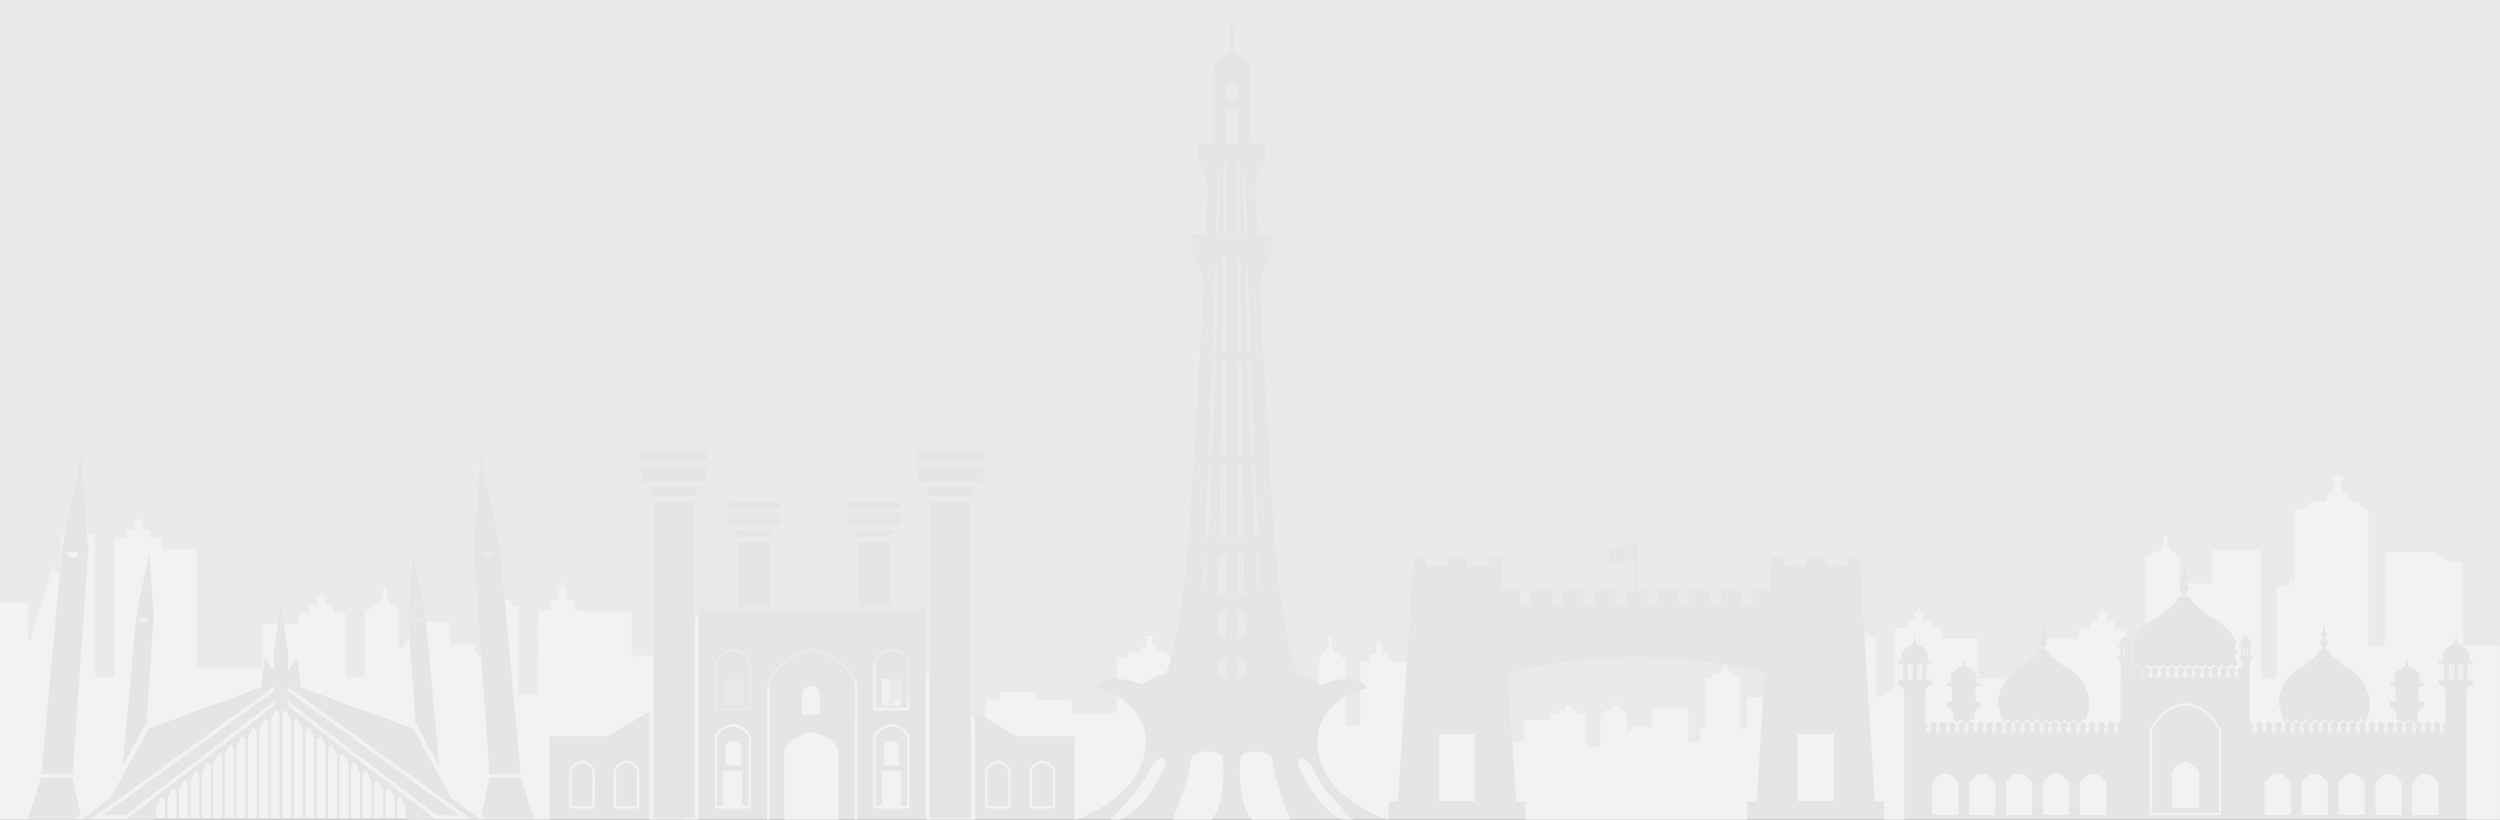 <?xml version="1.0" encoding="utf-8"?>
<!-- Generator: Adobe Illustrator 23.0.1, SVG Export Plug-In . SVG Version: 6.00 Build 0)  -->
<svg version="1.1" id="Layer_1" xmlns="http://www.w3.org/2000/svg" xmlns:xlink="http://www.w3.org/1999/xlink" x="0px" y="0px"
	 viewBox="0 0 1366 448" style="enable-background:new 0 0 1366 448;" xml:space="preserve">
<rect x="0" y="0" width="1366" height="448" fill="#333333" stroke="none"/>
<style type="text/css">
	.st0{fill:#808080;}
	.st1{opacity:0.896;fill:#FFFFFF;enable-background:new    ;}
</style>
<g id="footer_bg_illustration" transform="translate(0 -165.713)">
	<g id="Group_2965" transform="translate(0 425.713)">
		<path id="Path_3898" class="st0" d="M372.9,115.8h2.4v15.9h24.2v0.1h12v-15.9h19.3v-4.2h6.1v-3.1h4.4v-3.3h1.8v-2h0.6v2h2v3.3h4.3
			v3.1h6.7v23.7H467v-24.9h2.5l2.1-2h3.4l0.6-2.1h1.2l0.5-3.1h-0.1c-0.3-0.1-0.5-0.3-0.4-0.6c0-0.2,0.2-0.4,0.4-0.4h1.6
			c0.3,0.1,0.5,0.3,0.4,0.6c0,0.2-0.2,0.4-0.4,0.4h-0.1l0.4,3.1h1l0.8,2.1h1.8l2.4,2h0.6v24.9h0.1v-10.6h2.6v-1.5h1.5v-1.9h12.5
			l1.3,0.9v-14.2H530v23.6h8.6v-9.4h7.5v-4h20.7v4h18.8v7.2h24.7v7.3h9.1v51.2H387.2v-0.1h-14.4V115.8z"/>
		<path id="Path_3899" class="st0" d="M345,74.7v25l2.2-1.5h22v3.4h2.6v2.7h4.6V123h0.2V79.2h1.1l4.1-3.5h2v112.1h-66.1V74.7
			L345,74.7z"/>
		<path id="Path_3900" class="st0" d="M936.3,108.3h3.4l0.6-2.1h1.2l0.5-3.1h-0.1c-0.3-0.1-0.5-0.3-0.4-0.6c0-0.2,0.2-0.4,0.4-0.4
			h1.6c0.3,0.1,0.5,0.3,0.4,0.6c0,0.2-0.2,0.4-0.4,0.4h-0.1l0.4,3.1h1l0.8,2.1h1.8l2.4,2h0.6v34.2h4.2V121h12.5l3.8,2.6h3.4v20.9
			h9.3v43.5h-51.8v-77.6h2.5L936.3,108.3z"/>
		<path id="Path_3901" class="st0" d="M245.7,79.7V94l1.3-1.7h12.9v3.8h1.5v3h2.7v20.8h0.1V71.4h0.6l2.4-3.9h1.8l0.8-4.2h1l0.5-6.1
			h-0.1c-0.3,0-0.5-0.5-0.5-1.1s0.2-1.1,0.5-1.1h1.6c0.3,0,0.5,0.5,0.5,1.1s-0.2,1.1-0.5,1.1h-0.1l0.5,6.1h1.2l0.6,4.2h3.5l2.2,3.9
			h2.6v48.5h10.7V73.7h6.8v-6h4.4v-6.5h2v-3.8h0.7v3.8h1.8v6.5h4.5v6h6v114.1h-90.4V79.7H245.7z"/>
		<path id="Path_3902" class="st0" d="M617.9,96.3h5.5l0.9-3h1.9l0.8-4.4h-0.2c-0.4,0-0.8-0.4-0.7-0.8c0-0.4,0.3-0.7,0.7-0.7h2.6
			c0.4,0,0.8,0.4,0.7,0.8c0,0.4-0.3,0.7-0.7,0.7h-0.2l0.7,4.4h1.7l1.2,3h2.9l3.8,2.8h1v48.5h6.8v-33.3h20.4l6.2,3.6h5.6v29.6h15.2
			V188h-84.5V99.2h4.1L617.9,96.3z"/>
		<path id="Path_3903" class="st0" d="M803.3,133.3h1.8v12.1h18.3v0.1h9.1v-12.1h14.6v-3.2h4.6v-2.3h3.4v-2.5h1.3v-1.5h0.5v1.5h1.5
			v2.5h3.3v2.3h5v17.9h7.9v-18.8h1.9l1.6-1.5h2.6l0.4-1.6h0.9l0.4-2.4h-0.1c-0.2,0-0.4-0.3-0.3-0.5c0-0.2,0.2-0.3,0.3-0.3h1.2
			c0.2,0,0.4,0.3,0.3,0.5c0,0.2-0.2,0.3-0.3,0.3h-0.1l0.3,2.4h0.8l0.6,1.6h1.3l1.8,1.5h0.5v18.8h0.1V140h2v-1.2h1.1v-1.5h9.5l1,0.7
			v-10.7h20.1v17.9h6.5v-7.1h5.7v-3h15.7v3h14.3v5.5h18.7v5.6h6.9v38.8h-176v-0.1h-10.9V133.3z"/>
		<path id="Path_3904" class="st0" d="M782.2,102.1V121l1.7-1.2h16.7v2.6h2v2.1h3.5v14.2h0.2v-33.2h0.8l3.1-2.6h1.5v85h-50.1v-85.8
			H782.2z"/>
		<path id="Path_3905" class="st0" d="M706.9,105.9v10.8l1-1.3h9.7v2.9h1.1v2.3h2v15.7h0.1V99.6h0.5l1.8-2.9h1.4l0.6-3.2h0.8
			l0.3-4.6h-0.1c-0.2,0-0.4-0.4-0.4-0.8s0.2-0.8,0.4-0.8h1.2c0.2,0,0.4,0.4,0.4,0.8s-0.2,0.8-0.4,0.8h-0.1l0.4,4.6h0.9l0.4,3.2h2.6
			l1.7,2.9h2v36.8h8.1v-35h5.2v-4.5h3.4V92h1.5v-2.9h0.5V92h1.4v4.9h3.4v4.5h4.5v86.5h-68.5v-81.9H706.9z"/>
		<path id="Path_3906" class="st0" d="M997,104.6h3.6l0.6-2.8h1.3l0.5-4h-0.1c-0.3,0-0.5-0.3-0.5-0.7s0.2-0.7,0.5-0.7h1.7
			c0.3,0,0.5,0.3,0.5,0.7s-0.2,0.7-0.5,0.7h-0.1l0.5,4h1.1l0.8,2.8h1.9l2.5,2.6h0.7v44.2h4.5V121h13.4l4,3.3h3.6v27h10V188H992
			v-80.9h2.7L997,104.6z"/>
		<g id="Group_2963" transform="translate(0 19.909)">
			<path id="Path_3907" class="st0" d="M15.5,49.3v21l1.3-1.3l12.5-40.8v2.9h1.5v2.3h2.6V90h0.1V12.3h0.6l2.4-2.9h1.8l0.8-3.2h1
				l0.4-4.6h-0.1c-0.2,0-0.5-0.4-0.5-0.8S40,0,40.3,0h1.6c0.3,0,0.5,0.4,0.5,0.8s-0.2,0.8-0.5,0.8h-0.1l0.5,4.6h1.2L44,9.4h3.4
				l2.1,2.9H52V90h10.4V14.1h6.7V9.6h4.3V4.6h2V1.7H76v2.9h1.8v4.9h4.4v4.5h6.1v6.2h19.3v64.4h24.2v0.1h12V61.2H163V55h6.1v-4.5h4.4
				v-4.9h1.8v-2.9h0.6v2.9h2v4.9h4.3V55h6.7v35.1h10.4V53.3h2.5l2.1-2.9h3.4l0.6-3.2h1.2l0.5-4.6h-0.1c-0.3,0-0.5-0.4-0.5-0.8
				s0.2-0.8,0.5-0.8h1.6c0.3,0,0.5,0.4,0.5,0.8s-0.2,0.8-0.5,0.8h-0.1l0.4,4.6h1l0.8,3.2h1.8l2.4,2.9h0.6v36.9h0.1V74.3h2.6V72h1.5
				v-2.9h9.5V168H119.6v-0.1H0V49.3L15.5,49.3z"/>
		</g>
		<g id="Group_2964" transform="translate(972.951)">
			<path id="Path_3908" class="st0" d="M0,104.5h15.5v19.4l1.3-1.2l12.5-19.4v2.7h1.5v2.1h2.6v14.6h0.1V88.6h0.6l2.4-2.7h1.8
				l0.8-2.9h1l0.4-4.3h-0.1c-0.2,0-0.5-0.3-0.5-0.7s0.2-0.7,0.5-0.7h1.6c0.3,0,0.5,0.3,0.5,0.7s-0.2,0.7-0.5,0.7h-0.1l0.5,4.3h1.2
				l0.6,2.9h3.4l2.1,2.7H52v34.1l10.4-6.9V83.3h6.7v-4.2h4.3v-4.6h2v-2.7H76v2.7h1.8v4.6h4.4v4.2h6.1v5.7h19.3v21.8h24.2v0.1h12
				V89.2H163v-5.7h6.1v-4.2h4.4v-4.6h1.8V72h0.6v2.7h2v4.6h4.3v4.2h6.7v32.5h10.4V44.1h2.5l2.1-2.7h3.4l0.6-2.9h1.2l0.5-4.3h-0.1
				c-0.3,0-0.5-0.3-0.5-0.7s0.2-0.7,0.5-0.7h1.6c0.2,0,0.5,0.3,0.5,0.7s-0.2,0.7-0.5,0.7h-0.1l0.4,4.3h1l0.8,2.9h1.8l2.4,2.7h0.6
				v71.8h0.1V63.6h2.6v-2.1h1.5v-2.7h12.5l1.3,1.2V40.6h26.5v70.1h8.6V60.1h7.5v-5.4l20.7,37.7v5.4h18.8v9.9h24.7v10.1h9.1v70.2
				H119.6v-0.1H0V104.5z"/>
			<path id="Path_3909" class="st0" d="M290.8,13.9h7.3l1.2-4.7h2.6l1.1-6.8h-0.2c-0.7-0.1-1.1-0.8-1-1.4c0.1-0.5,0.5-0.9,1-1h3.4
				c0.7,0.1,1.1,0.8,1,1.4c-0.1,0.5-0.5,0.9-1,1h-0.3l1,6.8h2.2l1.7,4.7h3.8l5.1,4.3h1.4v74.7h9V41.6h27.1l8.2,5.6h7.4v45.6H393
				v95.1H280.7V18.2h5.5L290.8,13.9z"/>
		</g>
	</g>
	<g id="Group_2974" transform="translate(15.314 179.713)">
		<g id="Group_2969">
			<g id="Group_2966" transform="translate(0 233.994)">
				<path id="Path_3910" d="M64,148.2l0.6-0.2l4.1-59.1l-2.5-34.8L59.3,88l-7.5,81h0.9L64,148.2z M65.4,89.6l-0.6,2h-3.1l-0.6-2
					H65.4z"/>
				<path id="Path_3911" d="M212.4,148.2l11.3,20.7h0.9l-7.5-81l-6.9-33.8l-2.5,34.8l4.1,59.1L212.4,148.2z M211.1,89.6h4.3l-0.6,2
					h-3.1L211.1,89.6z"/>
				<path id="Path_3912" d="M24.3,176.9H7.1L0,199.5h25.7l3-2.2L24.3,176.9z"/>
				<path id="Path_3913" d="M24.4,174.9l8.5-122.2L29.2,0L18.7,51.2L7.3,174.9H24.4z M21.3,53.6h6.5l-0.9,3h-4.7L21.3,53.6z"/>
				<path id="Path_3914" d="M252.2,174.9h17L257.8,51.2L247.3,0l-3.7,52.7l8.5,122.2H252.2z M248.6,53.6h6.5l-0.9,3h-4.7L248.6,53.6
					z"/>
				<path id="Path_3915" d="M269.3,176.9h-17.2l-4.4,20.3l3,2.2h25.7L269.3,176.9z"/>
				<path id="Path_3916" d="M68.3,185.9l65.6-50.3l0.5-0.4v-5.5l-0.5,0.4l-67.1,48.6l-1.8,1.3l-8.2,5.9l0,0l-2.8,2L41.3,197
					l-0.7,0.5h12.5l0.7-0.5l11.9-9.1L68.3,185.9z"/>
				<path id="Path_3917" d="M231.3,188l-0.1-0.2l-2.6-4.7l0,0l-6.7-12.2l-1.1-2l-8.6-15.8l-1.5-2.8L149,127.5l-1.7-16.1l-5.2,7.1
					v-7.2h0.3l-0.3-1.9v-3.1h-0.4L138.2,81l-3.4,25.2h-0.4v3.1l-0.3,1.9h0.3v7.2l-5.2-7.1l-1.7,16.1l-61.7,22.8l-1.5,2.8l-8.7,15.8
					l-1.1,2l-6.7,12.2l0,0l-2.6,4.7l-0.1,0.2L31,198.6l-1.1,0.9h4.5l3.5-2.5l12.6-9.1l2.8-2l0,0l11.2-8.1l1.8-1.3l10.9-7.9l56.7-41
					l0.6-0.4l0,0v10.6l-0.6,0.4L57.1,197l-3.3,2.5H69v0.5h138.4v-0.5h15.2l0,0l-3.3-2.5l-76.7-58.8l-0.6-0.4v-10.6l0.6,0.4
					l67.6,48.9l1.8,1.3l0,0l11.2,8.1l0,0l2.8,2l12.6,9.1l3.5,2.5h4.5l-1.1-0.9L231.3,188z M74.8,199H70v-5.9l2.7-5.8l2.1,1.8V199
					L74.8,199z M81.1,199h-4.8v-10.7l2.7-5.8l2.1,1.8V199z M87.3,199h-4.8v-15.4l2.7-5.8l2.1,1.8V199z M93.6,199h-4.8v-20.1l2.7-5.8
					l2.1,1.8V199z M99.9,199h-4.8v-24.9l2.7-5.8l2.1,1.8V199z M106.1,199h-4.8v-29.6l2.7-5.8l2.1,1.8L106.1,199L106.1,199z
					 M112.4,199h-4.8v-34.3l2.7-5.8l2.1,1.8V199z M118.7,199h-4.8v-39.1l2.7-5.8l2.1,1.8V199z M124.9,199h-4.8v-43.8l2.7-5.8
					l2.1,1.8V199L124.9,199z M131.2,199h-4.8v-48.5l2.7-5.8l2.1,1.8L131.2,199L131.2,199z M137.4,199h-4.8v-53.3l2.5-5.5l0.2-0.3
					l0.1,0.1l2,1.7L137.4,199L137.4,199z M143.8,199H139v-57.3l2-1.7l0.1-0.1l0.2,0.3l2.5,5.5V199z M150.1,199h-4.8v-52.5l2.1-1.8
					l2.7,5.8V199z M156.3,199h-4.8v-47.8l2.1-1.8l2.7,5.8V199z M162.6,199h-4.8v-43.1l2.1-1.8l2.7,5.8V199z M168.8,199h-4.8v-38.3
					l2.1-1.8l2.7,5.8V199z M175.1,199h-4.8v-33.6l2.1-1.8l2.7,5.8V199z M181.4,199h-4.8v-28.9l2.1-1.8l2.7,5.8V199z M187.6,199h-4.8
					v-24.1l2.1-1.8l2.7,5.8V199z M193.9,199h-4.8v-19.4l2.1-1.8l2.7,5.8L193.9,199L193.9,199z M200.2,199h-4.8v-14.7l2.1-1.8
					l2.7,5.8L200.2,199L200.2,199z M206.4,199h-4.8v-9.9l2.1-1.8l2.7,5.8V199L206.4,199z"/>
				<path id="Path_3918" d="M222.5,187.9l-2.8-2l0,0l-8.2-5.9l-1.8-1.3l-67.1-48.6l-0.5-0.4v5.5l0.5,0.4l65.6,50.3l2.6,2l11.9,9.1
					l0.7,0.5h12.5l-0.7-0.5L222.5,187.9z"/>
			</g>
			<path id="Path_3919" d="M1009.1,423.8l-8.5-133.5H994v5.1h-11.8v-5.1h-10.7v5.1h-11.8v-5.1H953l-1.2,18.4h-9.6v7.9h-5.7v-7.9
				h-11.6v7.9h-5.7v-7.9h-11.6v7.9h-5.7v-7.9h-11.6v7.9h-5.7v-7.9h-5.1v-27.1h-1.5v1.9h-9v2h-5.3v8.2h8.2v-2h6.1v17.1H873v7.9h-5.7
				v-7.9h-11.6v7.9H850v-7.9h-11.6v7.9h-5.7v-7.9h-11.6v7.9h-5.7v-7.9h-9.6l-1.2-18.4H798v5.1h-11.8v-5.1h-10.7v5.1h-11.8v-5.1H757
				l-8.5,133.5h-5.1V434h74.8v-10.2h-5.1l-4.5-70.2c14-3.3,41-8.7,69.3-8.7v0c0.3,0,0.6,0,0.9,0s0.6,0,0.9,0v0
				c28.3,0,55.3,5.4,69.3,8.7l-4.5,70.2h-5.1V434h74.8v-10.2H1009.1z M790.7,423.8h-19.8v-36.9h19.8V423.8z M986.7,423.8h-19.8
				v-36.9h19.8L986.7,423.8z"/>
			<g id="Group_2967" transform="translate(1021.668 293.941)">
				<rect id="Rectangle_4472" x="11.8" y="56" width="0.3" height="6.1"/>
				<rect id="Rectangle_4473" x="6.6" y="56" width="0.3" height="6.1"/>
				<path id="Path_3920" d="M312.1,53v-3.3c0-0.2,0-0.4-0.1-0.6c0-0.2-0.1-0.4-0.2-0.6c-0.1-0.2-0.2-0.4-0.3-0.6
					c-0.1-0.2-0.3-0.4-0.4-0.5c-0.7-0.8-1.6-1.5-2.5-2.1c-0.2-0.1-0.4-0.2-0.6-0.4s-0.4-0.2-0.6-0.3c-0.4-0.2-0.8-0.5-1.1-0.6
					c-0.4-0.2-0.6-0.3-0.6-0.3l0,0l-0.7-5.4l-0.7,5.4l0,0c0,0-0.2,0.1-0.6,0.3c-0.3,0.1-0.7,0.3-1.1,0.6c-0.2,0.1-0.4,0.2-0.6,0.3
					s-0.4,0.2-0.6,0.4c-0.9,0.6-1.8,1.3-2.5,2.1c-0.1,0.2-0.3,0.4-0.4,0.5c-0.1,0.2-0.2,0.4-0.3,0.6c-0.1,0.2-0.2,0.4-0.2,0.6
					c0,0.2-0.1,0.4-0.1,0.6V53h-2.3v1.8h2.9v8.5h-2.9v2.9c0.1,0,0.2,0,0.3,0.1c0.2,0.1,0.4,0.1,0.6,0.2c0.2,0.1,0.4,0.2,0.5,0.3
					c0.5,0.3,0.9,0.8,1.1,1.2c0.1,0.2,0.2,0.3,0.3,0.5c0.1,0.2,0.2,0.5,0.3,0.7c0.1,0.2,0.1,0.3,0.1,0.5c0.1,0.2,0.1,0.5,0.2,0.7
					c0,0.1,0,0.3,0.1,0.4c0,0.1,0,0.1,0,0.2c0,0.1,0,0.2,0,0.3c0,0.3,0,0.5,0,0.5h0.2v14.8c-0.1,0.1-0.2,0.1-0.3,0.2
					c-0.1,0.1-0.3,0.2-0.4,0.3c0,0-0.1,0.1-0.1,0.1c-0.1,0.1-0.3,0.3-0.4,0.5c-0.1,0.1-0.1,0.2-0.2,0.4c0,0.1-0.1,0.3-0.1,0.4
					c0,0.1,0,0.1,0,0.2c0,0.2,0,0.3,0.1,0.5c0.4,0.5,0.6,1.1,0.6,1.7c0,0.3-0.1,0.6-0.2,0.9c-0.1,0.2-0.2,0.4-0.4,0.6h-1.4
					c-0.1-0.2-0.3-0.4-0.4-0.6c-0.1-0.3-0.2-0.6-0.2-0.9c0-0.6,0.2-1.2,0.6-1.7c0.1-0.2,0.1-0.4,0.1-0.7c0-0.5-0.2-0.9-0.6-1.3
					c-0.3-0.7-1.1-1.1-1.9-0.8c-0.4,0.1-0.7,0.4-0.8,0.8c-0.3,0.3-0.6,0.8-0.6,1.3c0,0.2,0,0.5,0.1,0.7c0.4,0.5,0.6,1.1,0.6,1.7
					c0,0.3-0.1,0.6-0.2,0.9c-0.1,0.2-0.2,0.4-0.4,0.6h-1.4c-0.1-0.2-0.3-0.4-0.4-0.6c-0.1-0.3-0.2-0.6-0.2-0.9
					c0-0.6,0.2-1.2,0.6-1.7c0.1-0.2,0.1-0.4,0.1-0.7c0-0.5-0.3-0.9-0.6-1.3c-0.3-0.7-1.1-1.1-1.9-0.8c-0.4,0.1-0.7,0.4-0.8,0.8
					c-0.3,0.3-0.6,0.8-0.6,1.3c0,0.2,0,0.5,0.1,0.7c0.4,0.5,0.6,1.1,0.6,1.7c0,0.3-0.1,0.6-0.2,0.9c-0.1,0.2-0.2,0.4-0.4,0.6h-1.4
					c-0.1-0.2-0.3-0.4-0.4-0.6c-0.1-0.3-0.2-0.6-0.2-0.9c0-0.6,0.2-1.2,0.6-1.7c0.1-0.2,0.1-0.4,0.1-0.7c0-0.5-0.3-0.9-0.6-1.3
					c-0.1-0.6-0.7-1-1.3-0.9c-0.2,0-0.4,0.1-0.6,0.3c-0.3,0.2-0.5,0.4-0.8,0.6c-0.4,0.3-0.6,0.8-0.6,1.3c0,0.2,0,0.5,0.1,0.7
					c0.4,0.5,0.6,1.1,0.6,1.7c0,0.3-0.1,0.6-0.2,0.9c-0.1,0.2-0.2,0.4-0.4,0.6h-1.4c-0.1-0.2-0.3-0.4-0.4-0.6
					c-0.1-0.3-0.2-0.6-0.2-0.9c0-0.6,0.2-1.2,0.6-1.7c0.1-0.2,0.1-0.4,0.1-0.7c0-0.5-0.2-0.9-0.6-1.3c-0.3-0.7-1.1-1.1-1.9-0.8
					c-0.4,0.1-0.7,0.4-0.8,0.8c-0.3,0.3-0.6,0.8-0.6,1.3c0,0.2,0,0.5,0.1,0.7c0.4,0.5,0.6,1.1,0.6,1.7c0,0.3-0.1,0.6-0.2,0.9
					c-0.1,0.2-0.2,0.4-0.4,0.6h-1.4c-0.1-0.2-0.3-0.4-0.4-0.6c-0.1-0.3-0.2-0.6-0.2-0.9c0-0.6,0.2-1.2,0.6-1.7
					c0.1-0.2,0.1-0.4,0.1-0.7c0-0.5-0.3-0.9-0.6-1.3c-0.3-0.7-1.1-1.1-1.9-0.8c-0.4,0.1-0.7,0.4-0.8,0.8c-0.1,0.1-0.2,0.2-0.2,0.3
					c-0.2,0.3-0.3,0.6-0.4,1c0,0.2,0,0.5,0.1,0.7c0.4,0.5,0.6,1.1,0.6,1.7c0,0.1,0,0.2,0,0.3c-0.1,0.3-0.2,0.6-0.3,0.8
					c-0.1,0.1-0.2,0.3-0.3,0.4H271c-0.1-0.2-0.3-0.4-0.4-0.6c-0.1-0.3-0.2-0.6-0.2-0.9c0-0.6,0.2-1.2,0.6-1.7
					c0.1-0.2,0.1-0.4,0.1-0.7c0-0.5-0.3-0.9-0.6-1.3c-0.3-0.7-1.1-1.1-1.9-0.8c-0.4,0.1-0.7,0.4-0.8,0.8c-0.3,0.3-0.6,0.8-0.6,1.3
					c0,0.2,0,0.5,0.1,0.7c0.4,0.5,0.6,1.1,0.6,1.7c0,0.3-0.1,0.6-0.2,0.9c-0.1,0.2-0.2,0.4-0.4,0.6h-1.4c-0.1-0.2-0.3-0.4-0.4-0.6
					c-0.1-0.3-0.2-0.6-0.2-0.9c0-0.6,0.2-1.2,0.6-1.7c0.1-0.2,0.1-0.4,0.1-0.7c0-0.5-0.2-0.9-0.6-1.3c-0.3-0.7-1.1-1.1-1.9-0.8
					c-0.4,0.1-0.7,0.4-0.8,0.8c-0.4,0.3-0.6,0.8-0.6,1.3c0,0.2,0,0.5,0.1,0.7c0.4,0.5,0.6,1.1,0.6,1.7c0,0.3-0.1,0.6-0.2,0.9
					c-0.1,0.2-0.2,0.4-0.4,0.6h-1.4c-0.1-0.2-0.3-0.4-0.4-0.6c-0.1-0.3-0.2-0.6-0.2-0.9c0-0.6,0.2-1.2,0.6-1.7
					c0.1-0.2,0.1-0.4,0.1-0.7c0-0.5-0.3-0.9-0.6-1.3c-0.3-0.7-1.1-1.1-1.9-0.8c-0.4,0.1-0.7,0.4-0.8,0.8c-0.1,0.2-0.3,0.3-0.4,0.5
					c-0.1,0.2-0.2,0.5-0.2,0.8c0,0.2,0,0.5,0.1,0.7c0,0,0.1,0.1,0.1,0.2c0.3,0.5,0.5,1,0.5,1.6c0,0.5-0.2,0.9-0.5,1.3
					c0,0.1-0.1,0.1-0.1,0.2h-1.4c-0.1-0.2-0.3-0.4-0.4-0.6c-0.1-0.3-0.2-0.6-0.2-0.9c0-0.6,0.2-1.2,0.6-1.7c0.1-0.2,0.1-0.4,0.1-0.7
					c0-0.5-0.3-0.9-0.6-1.3c-0.3-0.7-1.1-1.1-1.9-0.8c-0.4,0.1-0.7,0.4-0.8,0.8c-0.3,0.3-0.6,0.8-0.6,1.3c0,0.2,0,0.5,0.1,0.7
					c0.4,0.5,0.6,1.1,0.6,1.7c0,0.3-0.1,0.6-0.2,0.9c-0.1,0.2-0.2,0.4-0.4,0.6h-1.4c-0.1-0.2-0.3-0.4-0.4-0.6
					c-0.1-0.3-0.2-0.6-0.2-0.9c0-0.6,0.2-1.2,0.6-1.7c0.1-0.2,0.1-0.4,0.1-0.7c0-0.5-0.2-0.9-0.6-1.3c-0.3-0.7-1.1-1.1-1.9-0.8
					c-0.4,0.1-0.7,0.4-0.8,0.8c-0.4,0.3-0.6,0.8-0.6,1.3c0,0.2,0,0.5,0.1,0.7c0.4,0.5,0.6,1.1,0.6,1.7c0,0.3-0.1,0.6-0.2,0.9
					c-0.1,0.2-0.2,0.4-0.4,0.6h-1.4c-0.1-0.2-0.3-0.4-0.4-0.6c-0.1-0.3-0.2-0.6-0.2-0.9c0-0.6,0.2-1.2,0.6-1.7
					c0.1-0.2,0.1-0.4,0.1-0.7c0-0.5-0.3-0.9-0.6-1.3c-0.3-0.7-1.1-1.1-1.9-0.8c-0.4,0.1-0.7,0.4-0.8,0.8c-0.3,0.3-0.6,0.8-0.6,1.3
					c0,0.2,0,0.5,0.1,0.7c0.4,0.5,0.6,1.1,0.6,1.7c0,0.3-0.1,0.6-0.2,0.9c-0.1,0.2-0.2,0.4-0.4,0.6h-1.4c-0.1-0.2-0.3-0.4-0.4-0.6
					c-0.1-0.3-0.2-0.6-0.2-0.9c0-0.6,0.2-1.2,0.6-1.7c0.1-0.2,0.1-0.4,0.1-0.7c0-0.5-0.3-0.9-0.6-1.3c-0.3-0.7-1.1-1.1-1.9-0.8
					c-0.4,0.1-0.7,0.4-0.8,0.8c-0.3,0.3-0.6,0.8-0.6,1.3c0,0.2,0,0.5,0.1,0.7c0.4,0.5,0.6,1.1,0.6,1.7c0,0.3-0.1,0.6-0.2,0.9
					c-0.1,0.2-0.2,0.4-0.4,0.6h-1.4c-0.1-0.2-0.3-0.4-0.4-0.6c-0.1-0.3-0.2-0.6-0.2-0.9c0-0.6,0.2-1.2,0.6-1.7
					c0.1-0.2,0.1-0.4,0.1-0.7c0-0.5-0.3-0.9-0.6-1.3c-0.3-0.7-1.1-1.1-1.9-0.8c-0.4,0.1-0.7,0.4-0.8,0.8c-0.4,0.3-0.6,0.8-0.6,1.3
					c0,0.2,0,0.5,0.1,0.7c0.4,0.5,0.6,1.1,0.6,1.7c0,0.3-0.1,0.6-0.2,0.9c-0.1,0.2-0.2,0.4-0.4,0.6h-1.4c-0.1-0.2-0.3-0.4-0.4-0.6
					c-0.1-0.3-0.2-0.6-0.2-0.9c0-0.6,0.2-1.2,0.6-1.7c0.1-0.2,0.1-0.4,0.1-0.7c0-0.5-0.2-0.9-0.6-1.3c-0.3-0.7-1.1-1.1-1.9-0.8
					c-0.4,0.1-0.7,0.4-0.8,0.8c-0.3,0.3-0.6,0.8-0.6,1.3c0,0.2,0,0.5,0.1,0.7c0.4,0.5,0.6,1.1,0.6,1.7c0,0.3-0.1,0.6-0.2,0.9
					c-0.1,0.2-0.2,0.4-0.4,0.6h-1.4c-0.1-0.2-0.3-0.4-0.4-0.6c-0.1-0.3-0.2-0.6-0.2-0.9c0-0.6,0.2-1.2,0.6-1.7
					c0.1-0.2,0.1-0.4,0.1-0.7c0-0.5-0.3-0.9-0.6-1.3c-0.3-0.7-1.1-1.1-1.9-0.8c-0.4,0.1-0.7,0.4-0.8,0.8c-0.3,0.3-0.6,0.8-0.6,1.3
					c0,0.2,0,0.5,0.1,0.7c0.4,0.5,0.6,1.1,0.6,1.7c0,0.3-0.1,0.6-0.2,0.9c-0.1,0.2-0.2,0.4-0.4,0.6h-1.4c-0.1-0.2-0.3-0.4-0.4-0.6
					c-0.1-0.3-0.2-0.6-0.2-0.9c0-0.6,0.2-1.2,0.6-1.7c0.1-0.2,0.1-0.4,0.1-0.7c0-0.5-0.3-0.9-0.6-1.3c-0.3-0.7-1.1-1.1-1.9-0.8
					c-0.4,0.1-0.7,0.4-0.8,0.8c-0.4,0.3-0.6,0.8-0.6,1.3c0,0.2,0,0.5,0.1,0.7c0.4,0.5,0.6,1.1,0.6,1.7c0,0.3-0.1,0.6-0.2,0.9
					c-0.1,0.2-0.2,0.4-0.4,0.6h-1.4c-0.1-0.2-0.3-0.4-0.4-0.6c-0.1-0.3-0.2-0.6-0.2-0.9c0-0.6,0.2-1.2,0.6-1.7
					c0.1-0.2,0.1-0.4,0.1-0.7c0-0.5-0.2-0.9-0.6-1.3c-0.3-0.7-1.1-1.1-1.9-0.8c-0.4,0.1-0.7,0.4-0.8,0.8c-0.3,0.3-0.6,0.8-0.6,1.3
					c0,0.2,0,0.5,0.1,0.7c0.4,0.5,0.6,1.1,0.6,1.7c0,0.2-0.1,0.5-0.2,0.7c-0.1,0.3-0.3,0.5-0.5,0.7h-1.4c-0.1-0.2-0.3-0.4-0.4-0.6
					c-0.1-0.3-0.2-0.6-0.2-0.9c0-0.6,0.2-1.2,0.6-1.7c0.1-0.2,0.1-0.4,0.1-0.7c0-0.5-0.3-0.9-0.6-1.3c-0.3-0.7-1.1-1.1-1.9-0.8
					c-0.4,0.1-0.7,0.4-0.8,0.8c-0.3,0.3-0.6,0.8-0.6,1.3c0,0.2,0,0.5,0.1,0.7c0.4,0.5,0.6,1.1,0.6,1.7c0,0.3-0.1,0.6-0.2,0.9
					c-0.1,0.2-0.2,0.4-0.4,0.6h-1.4c-0.1-0.2-0.3-0.4-0.4-0.6c-0.1-0.3-0.2-0.6-0.2-0.9c0-0.6,0.2-1.2,0.6-1.7
					c0.1-0.2,0.1-0.4,0.1-0.7c0-0.5-0.3-0.9-0.6-1.3c-0.3-0.7-1.1-1.1-1.9-0.8c-0.4,0.1-0.7,0.4-0.8,0.8c-0.4,0.3-0.6,0.8-0.6,1.3
					c0,0.2,0,0.5,0.1,0.7c0.4,0.5,0.6,1.1,0.6,1.7c0,0.3-0.1,0.6-0.2,0.9c-0.1,0.2-0.2,0.4-0.4,0.6h-1.4c-0.1-0.2-0.3-0.4-0.4-0.6
					c-0.1-0.3-0.2-0.6-0.2-0.9c0-0.6,0.2-1.2,0.6-1.7c0.1-0.2,0.1-0.4,0.1-0.7c0-0.5-0.2-0.9-0.6-1.3c-0.3-0.7-1.1-1.1-1.9-0.8
					c-0.4,0.1-0.7,0.4-0.8,0.8c-0.3,0.3-0.6,0.8-0.6,1.3c0,0.2,0,0.5,0.1,0.7c0.4,0.5,0.6,1.1,0.6,1.7c0,0.3-0.1,0.6-0.2,0.9
					c-0.1,0.2-0.2,0.4-0.4,0.6H194c-0.1-0.2-0.3-0.4-0.4-0.6c-0.1-0.3-0.2-0.6-0.2-0.9c0-0.6,0.2-1.2,0.6-1.7
					c0.1-0.2,0.1-0.4,0.1-0.6c0-0.3-0.1-0.5-0.2-0.8c-0.3-0.5-0.7-0.9-1.2-1.2c-0.1,0-0.1-0.1-0.2-0.1c-0.1,0-0.1-0.1-0.2-0.1
					l-0.1-0.1V62h0v-7.1h0c0,0,0-2.7,1.4-3v-1.6h-1.1v-4.6h1.1v-1h-0.9v-1.8l0,0c0-1.8-2.4-3.2-2.4-3.2l-0.3-2.9l-0.3,2.9l0,0
					c0,0-2.4,1.5-2.4,3.2l0,0v1.8h-0.9v1h1.1v4.6h-1.1v1.6c1.4,0.4,1.4,3,1.4,3h0v1.7c-0.1-0.1-0.3-0.2-0.4-0.2
					c-0.3,0.1-0.5,0.2-0.7,0.4c-0.2,0.1-0.4,0.3-0.6,0.5c-0.1,0.1-0.1,0.1-0.2,0.2c-0.2,0.2-0.3,0.5-0.4,0.7c0,0.1,0,0.2,0,0.3
					c0,0.2,0,0.4,0.1,0.6c0.4,0.4,0.6,1,0.6,1.6c0,0.1,0,0.1,0,0.2c-0.1,0.4-0.3,0.9-0.6,1.2h-1.1c-0.3-0.3-0.5-0.7-0.6-1.2
					c0-0.1,0-0.1,0-0.2c0-0.6,0.2-1.2,0.6-1.6c0.1-0.2,0.1-0.4,0.1-0.6c0-0.4-0.2-0.7-0.4-1c-0.1-0.1-0.1-0.1-0.2-0.2
					c-0.2-0.2-0.4-0.3-0.6-0.5c-0.3-0.4-0.8-0.5-1.2-0.2c-0.1,0.1-0.2,0.1-0.2,0.2c-0.2,0.1-0.4,0.3-0.6,0.5
					c-0.1,0.1-0.1,0.1-0.2,0.2c-0.2,0.3-0.4,0.6-0.4,1c0,0.2,0,0.4,0.1,0.6c0.4,0.4,0.6,1,0.6,1.6c0,0.1,0,0.1,0,0.2
					c-0.1,0.4-0.3,0.9-0.6,1.2h-1.1c-0.3-0.3-0.5-0.7-0.6-1.2c0-0.1,0-0.1,0-0.2c0-0.6,0.2-1.2,0.6-1.6c0.1-0.2,0.1-0.4,0.1-0.6
					c0-0.4-0.2-0.7-0.4-1c-0.1-0.1-0.1-0.1-0.2-0.2c-0.2-0.2-0.4-0.3-0.6-0.5c-0.3-0.4-0.8-0.5-1.2-0.2c-0.1,0.1-0.2,0.1-0.2,0.2
					c-0.2,0.1-0.4,0.3-0.6,0.5c-0.1,0.1-0.1,0.1-0.2,0.2c-0.2,0.3-0.4,0.6-0.4,1c0,0.2,0,0.4,0.1,0.6c0.4,0.4,0.6,1,0.6,1.6
					c0,0.1,0,0.1,0,0.2c-0.1,0.4-0.3,0.9-0.6,1.2H175c-0.3-0.3-0.5-0.7-0.6-1.2c0-0.1,0-0.1,0-0.2c0-0.6,0.2-1.2,0.6-1.6
					c0.2-0.6,0.1-1.2-0.3-1.6c-0.1-0.1-0.1-0.1-0.2-0.2c-0.2-0.2-0.4-0.3-0.6-0.5c-0.3-0.4-0.8-0.5-1.2-0.2
					c-0.1,0.1-0.2,0.1-0.2,0.2c-0.2,0.1-0.4,0.3-0.6,0.5c-0.1,0.1-0.1,0.1-0.2,0.2c-0.1,0.1-0.1,0.1-0.2,0.2
					c-0.1,0.2-0.2,0.5-0.2,0.8c0,0.2,0,0.4,0.1,0.6c0.4,0.4,0.6,1,0.6,1.6c0,0.1,0,0.1,0,0.2c-0.1,0.4-0.3,0.9-0.6,1.2h-1.1
					c-0.3-0.3-0.5-0.7-0.6-1.2c0-0.1,0-0.1,0-0.2c0-0.6,0.2-1.2,0.6-1.6c0.1-0.2,0.1-0.4,0.1-0.6c0-0.1,0-0.2,0-0.3
					c-0.1-0.3-0.2-0.5-0.4-0.7c-0.1-0.1-0.1-0.1-0.2-0.2c-0.2-0.2-0.4-0.3-0.6-0.5c-0.3-0.4-0.8-0.5-1.2-0.2
					c-0.1,0.1-0.2,0.1-0.2,0.2c-0.2,0.1-0.4,0.3-0.6,0.5c-0.1,0.1-0.1,0.1-0.2,0.2c-0.4,0.4-0.5,1.1-0.3,1.6c0.4,0.4,0.6,1,0.6,1.6
					c0,0.1,0,0.1,0,0.2c-0.1,0.4-0.3,0.9-0.6,1.2h-1.1c-0.3-0.3-0.5-0.7-0.6-1.2c0-0.1,0-0.1,0-0.2c0-0.6,0.2-1.2,0.6-1.6
					c0.1-0.2,0.1-0.4,0.1-0.6c0-0.4-0.2-0.7-0.4-1c-0.1-0.1-0.1-0.1-0.2-0.2c-0.2-0.2-0.4-0.3-0.6-0.5c-0.3-0.4-0.8-0.5-1.2-0.2
					c-0.1,0.1-0.2,0.1-0.2,0.2c-0.2,0.1-0.4,0.3-0.6,0.5c-0.1,0.1-0.1,0.1-0.2,0.2c-0.1,0.1-0.2,0.3-0.3,0.5
					c-0.1,0.2-0.1,0.4-0.1,0.5c0,0.2,0,0.4,0.1,0.6c0.4,0.4,0.6,1,0.6,1.6c0,0.1,0,0.1,0,0.2c-0.1,0.4-0.3,0.9-0.6,1.2H161
					c-0.3-0.3-0.5-0.7-0.6-1.2c0-0.1,0-0.1,0-0.2c0-0.6,0.2-1.2,0.6-1.6c0.1-0.2,0.1-0.4,0.1-0.6c0-0.4-0.2-0.7-0.4-1
					c-0.1-0.1-0.1-0.1-0.2-0.2c-0.2-0.2-0.4-0.3-0.6-0.5c-0.3-0.4-0.8-0.5-1.2-0.2c-0.1,0.1-0.2,0.1-0.2,0.2
					c-0.2,0.1-0.4,0.3-0.6,0.5c-0.1,0.1-0.1,0.1-0.2,0.2c-0.2,0.3-0.4,0.6-0.4,1c0,0.2,0,0.4,0.1,0.6c0.4,0.4,0.6,1,0.6,1.6
					c0,0.1,0,0.1,0,0.2c-0.1,0.4-0.3,0.9-0.6,1.2h-1.1c-0.3-0.3-0.5-0.7-0.6-1.2c0-0.1,0-0.1,0-0.2c0-0.6,0.2-1.2,0.6-1.6
					c0.2-0.6,0.1-1.2-0.3-1.6c-0.1-0.1-0.1-0.1-0.2-0.2c-0.2-0.2-0.4-0.3-0.6-0.5c-0.3-0.4-0.8-0.5-1.2-0.2
					c-0.1,0.1-0.2,0.1-0.2,0.2c-0.2,0.1-0.4,0.3-0.6,0.5c-0.1,0.1-0.1,0.1-0.2,0.2c-0.2,0.2-0.3,0.5-0.4,0.7c0,0.1,0,0.2,0,0.3
					c0,0.2,0,0.4,0.1,0.6c0.4,0.4,0.6,1,0.6,1.6c0,0.1,0,0.1,0,0.2c-0.1,0.4-0.3,0.9-0.6,1.2h-1.1c-0.3-0.3-0.5-0.7-0.6-1.2
					c0-0.1,0-0.1,0-0.2c0-0.6,0.2-1.2,0.6-1.6c0.2-0.6,0.1-1.2-0.3-1.6c-0.1-0.1-0.1-0.1-0.2-0.2c-0.2-0.2-0.4-0.3-0.6-0.5
					c-0.3-0.4-0.8-0.5-1.2-0.2c-0.1,0.1-0.2,0.1-0.2,0.2c-0.2,0.1-0.4,0.3-0.6,0.5c-0.1,0.1-0.1,0.1-0.2,0.2
					c-0.4,0.4-0.5,1.1-0.3,1.6c0.4,0.4,0.6,1,0.6,1.6c0,0.1,0,0.1,0,0.2c-0.1,0.4-0.3,0.9-0.6,1.2H147c-0.3-0.3-0.5-0.7-0.6-1.2
					c0-0.1,0-0.1,0-0.2c0-0.6,0.2-1.2,0.6-1.6c0.1-0.2,0.1-0.4,0.1-0.6c0-0.4-0.2-0.7-0.4-1c-0.1-0.1-0.1-0.1-0.2-0.2
					c-0.2-0.2-0.4-0.3-0.6-0.5c-0.3-0.4-0.8-0.5-1.2-0.2c-0.1,0.1-0.2,0.1-0.2,0.2c-0.2,0.1-0.4,0.3-0.6,0.5
					c-0.1,0.1-0.1,0.1-0.2,0.2c-0.2,0.3-0.4,0.6-0.4,1c0,0.2,0,0.4,0.1,0.6c0.4,0.4,0.6,1,0.6,1.6c0,0.1,0,0.1,0,0.2
					c-0.1,0.4-0.3,0.9-0.6,1.2h-1.1c-0.3-0.3-0.5-0.7-0.6-1.2c0-0.1,0-0.1,0-0.2c0-0.6,0.2-1.2,0.6-1.6c0.1-0.2,0.1-0.4,0.1-0.6
					c0-0.4-0.2-0.7-0.4-1c-0.1-0.1-0.1-0.1-0.2-0.2c-0.2-0.2-0.4-0.3-0.6-0.5c-0.3-0.4-0.8-0.5-1.2-0.2c-0.1,0.1-0.2,0.1-0.2,0.2
					c-0.2,0.1-0.4,0.3-0.6,0.5c-0.1,0.1-0.1,0.1-0.2,0.2c-0.1,0.1-0.1,0.1-0.2,0.2c-0.1,0.2-0.2,0.5-0.2,0.8c0,0.2,0,0.4,0.1,0.6
					c0.4,0.4,0.6,1,0.6,1.6c0,0.1,0,0.1,0,0.2c-0.1,0.4-0.3,0.9-0.6,1.2h-1.1c-0.3-0.3-0.5-0.7-0.6-1.2c0-0.1,0-0.1,0-0.2
					c0-0.6,0.2-1.2,0.6-1.6c0.1-0.2,0.1-0.4,0.1-0.6c0-0.1,0-0.2,0-0.3c-0.1-0.3-0.2-0.5-0.4-0.7c-0.1-0.1-0.1-0.1-0.2-0.2
					c-0.2-0.2-0.4-0.3-0.6-0.5c-0.3-0.4-0.8-0.5-1.2-0.2c-0.1,0.1-0.2,0.1-0.2,0.2c-0.2,0.1-0.4,0.3-0.6,0.5
					c-0.1,0.1-0.1,0.1-0.2,0.2c-0.4,0.4-0.5,1.1-0.4,1.6c0.4,0.4,0.6,1,0.6,1.6c0,0.1,0,0.1,0,0.2c-0.1,0.4-0.3,0.9-0.6,1.2h-1.1
					c-0.3-0.3-0.5-0.7-0.6-1.2c0-0.1,0-0.1,0-0.2c0-0.6,0.2-1.2,0.6-1.6c0.2-0.6,0.1-1.2-0.3-1.6c-0.1-0.1-0.1-0.1-0.2-0.2
					c-0.2-0.2-0.4-0.3-0.6-0.5c-0.3-0.4-0.8-0.5-1.2-0.2c-0.1,0.1-0.2,0.1-0.2,0.2c-0.2,0.1-0.4,0.3-0.6,0.5
					c-0.1,0.1-0.1,0.1-0.2,0.2c-0.1,0.1-0.2,0.3-0.3,0.5c-0.1,0.2-0.1,0.4-0.1,0.5c0,0.2,0,0.4,0.1,0.6c0.4,0.4,0.6,1,0.6,1.6
					c0,0.1,0,0.1,0,0.2c-0.1,0.4-0.3,0.9-0.6,1.2h-1.1c-0.3-0.3-0.5-0.7-0.6-1.2c0-0.1,0-0.1,0-0.2c0-0.6,0.2-1.2,0.6-1.6
					c0.1-0.2,0.1-0.3,0.1-0.5c0-0.2,0-0.3-0.1-0.5c-0.1-0.2-0.2-0.4-0.3-0.6c-0.1-0.1-0.2-0.2-0.3-0.3c-0.2-0.2-0.5-0.4-0.8-0.6
					c-0.1-0.1-0.2-0.1-0.3-0.1v-1.4h0c0,0,0-2.7,1.4-3v-1.6h-1.1v-4.6h1.1v-1h-0.9v-1.8l0,0c0-0.2,0-0.3-0.1-0.5
					c0-0.2-0.1-0.3-0.2-0.5c0-0.1-0.1-0.2-0.2-0.3c-0.1-0.2-0.2-0.4-0.4-0.5c-0.1-0.1-0.1-0.2-0.2-0.2c-0.2-0.2-0.3-0.3-0.5-0.4
					c-0.1-0.1-0.1-0.1-0.2-0.2c-0.1-0.1-0.3-0.2-0.4-0.3s-0.2-0.1-0.3-0.2l-0.1,0l0,0l-0.1-1.5l-0.1-1.5l-0.1,1.5l-0.1,1.5l0,0l0,0
					l-0.1,0c-0.1,0-0.2,0.1-0.3,0.2s-0.2,0.2-0.4,0.3c-0.1,0.1-0.1,0.1-0.2,0.2c-0.2,0.1-0.3,0.3-0.5,0.4c-0.1,0.1-0.1,0.2-0.2,0.2
					c-0.1,0.2-0.3,0.4-0.4,0.5c-0.1,0.1-0.1,0.2-0.2,0.3c-0.1,0.2-0.1,0.3-0.2,0.5c0,0.2-0.1,0.3-0.1,0.5l0,0v1.8h-0.9v1h1.1v4.6
					h-1.1v1.6c1.4,0.4,1.4,3,1.4,3h0V62h-0.1v24.4c0,0-0.1,0-0.2,0.1s-0.1,0.1-0.2,0.1c-0.2,0.1-0.4,0.2-0.5,0.3
					c-0.1,0-0.1,0.1-0.2,0.2c-0.5,0.4-0.8,0.9-0.8,1.6c0,0.2,0,0.4,0.1,0.6c0.4,0.5,0.6,1.1,0.6,1.7c0,0.2-0.1,0.5-0.2,0.7
					c-0.1,0.3-0.3,0.5-0.5,0.7h-1.4c-0.2-0.3-0.4-0.6-0.5-0.9c-0.1-0.2-0.1-0.3-0.1-0.5c0-0.6,0.2-1.2,0.6-1.7
					c0.1-0.2,0.1-0.4,0.1-0.7c0-0.5-0.3-0.9-0.6-1.3c-0.3-0.7-1.1-1.1-1.9-0.8c-0.4,0.1-0.7,0.4-0.8,0.8c-0.3,0.3-0.6,0.8-0.6,1.3
					c0,0.2,0,0.5,0.1,0.7c0.4,0.5,0.6,1.1,0.6,1.7c0,0.2-0.1,0.5-0.2,0.7c-0.1,0.3-0.3,0.5-0.5,0.7h-1.4c-0.2-0.3-0.4-0.6-0.5-0.9
					c-0.1-0.2-0.1-0.3-0.1-0.5c0-0.6,0.2-1.2,0.6-1.7c0.1-0.2,0.1-0.4,0.1-0.7c0-0.5-0.3-0.9-0.6-1.3c-0.3-0.7-1.1-1.1-1.9-0.8
					c-0.4,0.1-0.7,0.4-0.8,0.8c-0.4,0.3-0.6,0.8-0.6,1.3c0,0.2,0,0.5,0.1,0.7c0.4,0.5,0.6,1.1,0.6,1.7c0,0.3-0.1,0.6-0.2,0.9
					c-0.1,0.2-0.2,0.4-0.4,0.6h-1.4c-0.2-0.3-0.4-0.6-0.5-0.9c-0.1-0.2-0.1-0.3-0.1-0.5c0-0.6,0.2-1.2,0.6-1.7
					c0.1-0.2,0.1-0.4,0.1-0.7c0-0.5-0.2-0.9-0.6-1.3c-0.3-0.7-1.1-1.1-1.9-0.8c-0.4,0.1-0.7,0.4-0.8,0.8c-0.3,0.3-0.6,0.8-0.6,1.3
					c0,0.2,0,0.5,0.1,0.7c0.4,0.5,0.6,1.1,0.6,1.7c0,0.3-0.1,0.6-0.2,0.9c-0.1,0.2-0.2,0.4-0.4,0.6h-1.4c-0.1-0.2-0.3-0.4-0.4-0.6
					c-0.1-0.3-0.2-0.6-0.2-0.9c0-0.6,0.2-1.2,0.6-1.7c0.1-0.2,0.1-0.4,0.1-0.7c0-0.5-0.3-0.9-0.6-1.3c-0.3-0.7-1.1-1.1-1.9-0.8
					c-0.4,0.1-0.7,0.4-0.8,0.8c-0.3,0.3-0.6,0.8-0.6,1.3c0,0.2,0,0.5,0.1,0.7c0.4,0.5,0.6,1.1,0.6,1.7c0,0.2-0.1,0.5-0.2,0.7
					c-0.1,0.3-0.3,0.5-0.5,0.7h-1.4c-0.1-0.2-0.3-0.4-0.4-0.6c-0.1-0.3-0.2-0.6-0.2-0.9c0-0.6,0.2-1.2,0.6-1.7
					c0.1-0.2,0.1-0.4,0.1-0.7c0-0.5-0.3-0.9-0.6-1.3c-0.3-0.7-1.1-1.1-1.9-0.8c-0.4,0.1-0.7,0.4-0.8,0.8c-0.4,0.3-0.6,0.8-0.6,1.3
					c0,0.2,0,0.5,0.1,0.7c0.4,0.5,0.6,1.1,0.6,1.7c0,0.2-0.1,0.5-0.2,0.7c-0.1,0.3-0.3,0.5-0.5,0.7h-1.4c-0.2-0.3-0.4-0.6-0.5-0.9
					c-0.1-0.2-0.1-0.3-0.1-0.5c0-0.6,0.2-1.2,0.6-1.7c0.1-0.2,0.1-0.4,0.1-0.7c0-0.5-0.2-0.9-0.6-1.3c-0.3-0.7-1.1-1.1-1.9-0.8
					c-0.4,0.1-0.7,0.4-0.8,0.8c-0.3,0.3-0.6,0.8-0.6,1.3c0,0.2,0,0.5,0.1,0.7c0.4,0.5,0.6,1.1,0.6,1.7c0,0.2-0.1,0.5-0.2,0.7
					c-0.1,0.3-0.3,0.5-0.5,0.7h-1.4c-0.2-0.3-0.4-0.6-0.5-0.9c-0.1-0.2-0.1-0.3-0.1-0.5c0-0.6,0.2-1.2,0.6-1.7
					c0.1-0.2,0.1-0.4,0.1-0.7c0-0.5-0.3-0.9-0.6-1.3c-0.3-0.7-1.1-1.1-1.9-0.8c-0.4,0.1-0.7,0.4-0.8,0.8c-0.3,0.3-0.6,0.8-0.6,1.3
					c0,0.2,0,0.5,0.1,0.7c0.4,0.5,0.6,1.1,0.6,1.7c0,0.3-0.1,0.6-0.2,0.9c-0.1,0.2-0.2,0.4-0.4,0.6h-1.4c-0.1-0.2-0.3-0.4-0.4-0.6
					c-0.1-0.3-0.2-0.6-0.2-0.9c0-0.6,0.2-1.2,0.6-1.7C83,89,83,88.8,83,88.6c0-0.5-0.3-0.9-0.6-1.3c-0.3-0.7-1.1-1.1-1.9-0.8
					c-0.4,0.1-0.7,0.4-0.8,0.8c-0.3,0.3-0.6,0.8-0.6,1.3c0,0.2,0,0.5,0.1,0.7c0.4,0.5,0.6,1.1,0.6,1.7c0,0.3-0.1,0.6-0.2,0.9
					c-0.1,0.2-0.2,0.4-0.4,0.6h-1.4c-0.1-0.2-0.3-0.4-0.4-0.6c-0.1-0.3-0.2-0.6-0.2-0.9c0-0.6,0.2-1.2,0.6-1.7
					c0.1-0.2,0.1-0.4,0.1-0.7c0-0.5-0.2-0.9-0.6-1.3c-0.3-0.7-1.1-1.1-1.9-0.8c-0.4,0.1-0.7,0.4-0.8,0.8c-0.3,0.3-0.6,0.8-0.6,1.3
					c0,0.2,0,0.5,0.1,0.7c0.4,0.5,0.6,1.1,0.6,1.7c0,0.2-0.1,0.5-0.2,0.7c-0.1,0.3-0.3,0.5-0.5,0.7h-1.4c-0.2-0.3-0.4-0.6-0.5-0.9
					c-0.1-0.2-0.1-0.3-0.1-0.5c0-0.6,0.2-1.2,0.6-1.7c0.1-0.2,0.1-0.4,0.1-0.7c0-0.5-0.3-0.9-0.6-1.3c-0.3-0.7-1.1-1.1-1.9-0.8
					c-0.4,0.1-0.7,0.4-0.8,0.8c-0.3,0.3-0.6,0.8-0.6,1.3c0,0.2,0,0.5,0.1,0.7c0.4,0.5,0.6,1.1,0.6,1.7c0,0.2-0.1,0.5-0.2,0.7
					c-0.1,0.3-0.3,0.5-0.5,0.7h-1.4c-0.2-0.3-0.4-0.6-0.5-0.9c-0.1-0.2-0.1-0.3-0.1-0.5c0-0.6,0.2-1.2,0.6-1.7
					c0.1-0.2,0.1-0.4,0.1-0.7c0-0.5-0.3-0.9-0.6-1.3c-0.3-0.7-1.1-1.1-1.9-0.8c-0.4,0.1-0.7,0.4-0.8,0.8c-0.3,0.3-0.6,0.8-0.6,1.3
					c0,0.2,0,0.5,0.1,0.7c0.4,0.5,0.6,1.1,0.6,1.7c0,0.3-0.1,0.6-0.2,0.9c-0.1,0.2-0.2,0.4-0.4,0.6h-1.4c-0.2-0.3-0.4-0.6-0.5-0.9
					c-0.1-0.2-0.1-0.3-0.1-0.5c0-0.6,0.2-1.2,0.6-1.7c0.1-0.2,0.1-0.4,0.1-0.7c0-0.5-0.3-0.9-0.6-1.3c-0.3-0.7-1.1-1.1-1.9-0.8
					c-0.4,0.1-0.7,0.4-0.8,0.8c-0.4,0.3-0.6,0.8-0.6,1.3c0,0.2,0,0.5,0.1,0.7c0.4,0.5,0.6,1.1,0.6,1.7c0,0.3-0.1,0.6-0.2,0.9
					c-0.1,0.2-0.2,0.4-0.4,0.6h-1.4c-0.1-0.1-0.1-0.2-0.2-0.2c-0.1-0.1-0.1-0.2-0.2-0.3c-0.1-0.3-0.2-0.6-0.2-0.9
					c0-0.5,0.1-1,0.4-1.5c0.1-0.1,0.1-0.2,0.2-0.3c0.1-0.2,0.1-0.4,0.1-0.7c0-0.3-0.1-0.6-0.3-0.9c-0.1-0.2-0.2-0.3-0.3-0.4
					c-0.3-0.7-1.1-1.1-1.9-0.8c-0.4,0.1-0.7,0.4-0.8,0.8c-0.3,0.3-0.6,0.8-0.6,1.3c0,0.2,0,0.5,0.1,0.7c0.4,0.5,0.6,1.1,0.6,1.7
					c0,0.2-0.1,0.5-0.2,0.7c-0.1,0.3-0.3,0.5-0.5,0.7h-1.4c-0.1-0.2-0.3-0.4-0.4-0.6c-0.1-0.3-0.2-0.6-0.2-0.9
					c0-0.6,0.2-1.2,0.6-1.7c0.1-0.2,0.1-0.4,0.1-0.7c0-0.5-0.3-0.9-0.6-1.3c-0.3-0.7-1.1-1.1-1.9-0.8c-0.4,0.1-0.7,0.4-0.8,0.8
					c-0.3,0.3-0.6,0.8-0.6,1.3c0,0.2,0,0.5,0.1,0.7c0.4,0.5,0.6,1.1,0.6,1.7c0,0.2-0.1,0.5-0.2,0.7c-0.1,0.3-0.3,0.5-0.5,0.7H47
					c-0.2-0.3-0.4-0.6-0.5-0.9c-0.1-0.2-0.1-0.3-0.1-0.5c0-0.6,0.2-1.2,0.6-1.7c0.1-0.2,0.1-0.4,0.1-0.7c0-0.5-0.3-0.9-0.6-1.3
					c-0.3-0.7-1.1-1.1-1.9-0.8c-0.4,0.1-0.7,0.4-0.8,0.8c-0.4,0.3-0.6,0.8-0.6,1.3c0,0.2,0,0.5,0.1,0.7c0.4,0.5,0.6,1.1,0.6,1.7
					c0,0.2-0.1,0.5-0.2,0.7c-0.1,0.3-0.3,0.5-0.5,0.7h-1.4c0,0-0.1-0.1-0.1-0.1c-0.3-0.4-0.5-0.8-0.5-1.3c0-0.6,0.2-1.1,0.5-1.6
					c0.1-0.1,0.1-0.1,0.1-0.1c0.1-0.2,0.1-0.4,0.1-0.7c0-0.3-0.1-0.5-0.2-0.7c-0.1-0.2-0.2-0.4-0.4-0.6c-0.3-0.7-1.1-1.1-1.9-0.8
					c-0.4,0.1-0.7,0.4-0.8,0.8c-0.3,0.3-0.6,0.8-0.6,1.3c0,0.2,0,0.5,0.1,0.7c0.4,0.5,0.6,1.1,0.6,1.7c0,0.3-0.1,0.6-0.2,0.9
					c-0.1,0.2-0.2,0.4-0.4,0.6h-1.4c-0.1-0.2-0.3-0.4-0.4-0.6c-0.1-0.3-0.2-0.6-0.2-0.9c0-0.6,0.2-1.2,0.6-1.7
					c0.1-0.2,0.1-0.4,0.1-0.7c0-0.5-0.3-0.9-0.6-1.3c-0.3-0.7-1.1-1.1-1.9-0.8c-0.4,0.1-0.7,0.4-0.8,0.8c-0.3,0.3-0.6,0.8-0.6,1.3
					c0,0.2,0,0.5,0.1,0.7c0.4,0.5,0.6,1.1,0.6,1.7c0,0.3-0.1,0.6-0.2,0.9c-0.1,0.2-0.2,0.4-0.4,0.6h-1.4c-0.1-0.2-0.3-0.4-0.4-0.6
					C31,91.6,31,91.3,31,91c0-0.6,0.2-1.2,0.6-1.7c0.1-0.2,0.1-0.4,0.1-0.7c0-0.5-0.3-0.9-0.6-1.3c-0.2-0.2-0.4-0.4-0.6-0.5
					c-0.2-0.2-0.5-0.3-0.7-0.4c-0.5,0.2-1,0.5-1.3,0.9c-0.4,0.3-0.6,0.8-0.6,1.3c0,0.2,0,0.5,0.1,0.7c0.4,0.5,0.6,1.1,0.6,1.7
					c0,0.2-0.1,0.5-0.2,0.7c-0.1,0.3-0.3,0.5-0.5,0.7h-1.4c-0.2-0.3-0.4-0.6-0.5-0.9c-0.1-0.2-0.1-0.3-0.1-0.5
					c0-0.6,0.2-1.2,0.6-1.7c0.1-0.2,0.1-0.4,0.1-0.7c0-0.5-0.2-0.9-0.6-1.3c-0.3-0.7-1.1-1.1-1.9-0.8c-0.4,0.1-0.7,0.4-0.8,0.8
					c-0.3,0.3-0.6,0.8-0.6,1.3c0,0.2,0,0.5,0.1,0.7c0.4,0.5,0.6,1.1,0.6,1.7c0,0.2-0.1,0.5-0.2,0.7c-0.1,0.3-0.3,0.5-0.5,0.7h-1.4
					c-0.2-0.3-0.4-0.6-0.5-0.9c-0.1-0.2-0.1-0.3-0.1-0.5c0-0.6,0.2-1.2,0.6-1.7c0.1-0.2,0.1-0.4,0.1-0.7c0-0.5-0.3-0.9-0.6-1.3
					c-0.3-0.7-1.1-1.1-1.9-0.8c-0.4,0.1-0.7,0.4-0.8,0.8c-0.3,0.3-0.6,0.8-0.6,1.3c0,0.2,0,0.5,0.1,0.7c0.4,0.5,0.6,1.1,0.6,1.7
					c0,0.3-0.1,0.6-0.2,0.9c-0.1,0.2-0.2,0.4-0.4,0.6h-1.4c-0.2-0.3-0.4-0.6-0.5-0.9c-0.1-0.2-0.1-0.3-0.1-0.5
					c0-0.6,0.2-1.2,0.6-1.7c0-0.2,0.1-0.3,0.1-0.5c0-0.1,0-0.1,0-0.2c0-0.1,0-0.3-0.1-0.4c0-0.1-0.1-0.3-0.2-0.4
					c-0.1-0.2-0.2-0.3-0.4-0.5c0,0-0.1-0.1-0.1-0.1c-0.1-0.1-0.3-0.2-0.4-0.3c-0.1-0.1-0.2-0.1-0.3-0.2V71.8H15c0,0,0-0.2,0-0.5
					c0-0.1,0-0.2,0-0.3c0-0.1,0-0.1,0-0.2c0-0.1,0-0.3,0.1-0.4c0-0.2,0.1-0.4,0.2-0.7c0-0.2,0.1-0.3,0.1-0.5
					c0.1-0.3,0.2-0.5,0.3-0.7c0.1-0.2,0.2-0.3,0.3-0.5c0.3-0.5,0.7-0.9,1.1-1.2c0.2-0.1,0.3-0.2,0.5-0.3c0.2-0.1,0.4-0.2,0.6-0.2
					c0.1,0,0.2-0.1,0.3-0.1v-2.9h-2.9v-8.5h2.9V53h-2.2v-3.3c0-0.2,0-0.4-0.1-0.6c0-0.2-0.1-0.4-0.2-0.6c-0.1-0.2-0.2-0.4-0.3-0.6
					c-0.1-0.2-0.3-0.4-0.4-0.5c-0.7-0.8-1.6-1.5-2.5-2.1c-0.2-0.1-0.4-0.3-0.6-0.4c-0.2-0.1-0.4-0.2-0.6-0.3
					c-0.4-0.2-0.8-0.5-1.1-0.6c-0.4-0.2-0.6-0.3-0.6-0.3l0,0l-0.7-5.4l-0.7,5.4l0,0c0,0-0.2,0.1-0.6,0.3c-0.3,0.1-0.7,0.3-1.1,0.6
					c-0.2,0.1-0.4,0.2-0.6,0.3s-0.4,0.2-0.6,0.4c-0.9,0.6-1.8,1.3-2.5,2.1c-0.1,0.2-0.3,0.4-0.4,0.5c-0.1,0.2-0.2,0.4-0.3,0.6
					c-0.1,0.2-0.2,0.4-0.2,0.6c0,0.2-0.1,0.4-0.1,0.6V53H0v1.8h2.9v8.5H0v2.9c0.1,0,0.2,0,0.3,0.1c0.2,0.1,0.4,0.1,0.6,0.2
					c0.2,0.1,0.4,0.2,0.5,0.3c0.5,0.3,0.9,0.8,1.1,1.2c0.1,0.2,0.2,0.3,0.3,0.5C3,68.8,3.1,69,3.1,69.3c0.1,0.2,0.1,0.3,0.1,0.5
					c0.1,0.2,0.1,0.5,0.2,0.7c0,0.1,0,0.3,0.1,0.4c0,0.1,0,0.1,0,0.2c0,0.1,0,0.2,0,0.3c0,0.3,0,0.5,0,0.5h0v68.2h307.1V71.8h0
					c0,0,0-0.2,0-0.5c0-0.1,0-0.2,0-0.3c0-0.1,0-0.1,0-0.2c0-0.1,0-0.3,0.1-0.4c0-0.2,0.1-0.4,0.2-0.7c0-0.2,0.1-0.3,0.1-0.5
					c0.1-0.3,0.2-0.5,0.3-0.7c0.1-0.2,0.2-0.3,0.3-0.5c0.3-0.5,0.7-0.9,1.1-1.2c0.2-0.1,0.3-0.2,0.5-0.3c0.2-0.1,0.4-0.2,0.6-0.2
					c0.1,0,0.2-0.1,0.3-0.1v-2.9h-2.9v-8.5h2.9V53L312.1,53L312.1,53z M306.2,54.8h2.7v8.5h-2.7V54.8z M301.1,54.8h2.7v8.5h-2.7
					L301.1,54.8z M284.5,116.2c2.2-1.8,5.4-1.8,7.7,0c0.2,0.1,0.4,0.3,0.6,0.5c0.8,0.7,1.5,1.5,2.1,2.4c0.1,0.1,0.2,0.3,0.2,0.4
					s0.1,0.2,0.2,0.3c0.2,0.3,0.2,0.5,0.2,0.5l0,0v17.1h-14.4v-17.1l0,0c0,0,0.1-0.2,0.2-0.5c0.1-0.1,0.1-0.2,0.2-0.3
					s0.2-0.3,0.2-0.4c0.6-0.9,1.3-1.7,2.1-2.4C284.1,116.5,284.3,116.4,284.5,116.2L284.5,116.2z M263.8,116.7
					c0.2-0.2,0.4-0.3,0.6-0.5c2.2-1.8,5.4-1.8,7.7,0c0.2,0.1,0.4,0.3,0.6,0.5c0.8,0.7,1.5,1.5,2.1,2.4c0.1,0.1,0.2,0.3,0.2,0.4
					c0.1,0.1,0.1,0.2,0.2,0.3c0.2,0.3,0.2,0.5,0.2,0.5l0,0v17.1H261v-17.1l0,0c0,0,0.1-0.2,0.2-0.5c0.1-0.1,0.1-0.2,0.2-0.3
					s0.2-0.3,0.2-0.4C262.3,118.1,263,117.3,263.8,116.7L263.8,116.7z M240.8,137.3v-17.1l0,0c0,0,0.1-0.2,0.2-0.5
					c0.1-0.1,0.1-0.2,0.2-0.3s0.2-0.3,0.2-0.4c0.6-0.9,1.3-1.7,2.1-2.4c0.2-0.2,0.4-0.3,0.6-0.5c2.2-1.8,5.4-1.8,7.7,0
					c0.2,0.1,0.4,0.3,0.6,0.5c0.8,0.7,1.5,1.5,2.1,2.4c0.1,0.1,0.2,0.3,0.2,0.4s0.1,0.2,0.2,0.3c0.2,0.3,0.2,0.5,0.2,0.5l0,0v17.1
					H240.8z M220.6,137.3v-17.1l0,0c0,0,0.1-0.2,0.2-0.5c0.1-0.1,0.1-0.2,0.2-0.3s0.2-0.3,0.2-0.4c0.6-0.9,1.3-1.7,2.1-2.4
					c0.2-0.2,0.4-0.3,0.6-0.5c2.2-1.8,5.4-1.8,7.7,0c0.2,0.1,0.4,0.3,0.6,0.5c0.8,0.7,1.5,1.5,2.1,2.4c0.1,0.1,0.2,0.3,0.2,0.4
					c0.1,0.1,0.1,0.2,0.2,0.3c0.2,0.3,0.2,0.5,0.2,0.5l0,0v17.1H220.6z M201.1,119c0.6-0.9,1.3-1.7,2.1-2.4c0.2-0.2,0.4-0.3,0.6-0.5
					c2.2-1.8,5.4-1.8,7.7,0c0.2,0.1,0.4,0.3,0.6,0.5c0.8,0.7,1.5,1.5,2.1,2.4c0.1,0.1,0.2,0.3,0.2,0.4s0.1,0.2,0.2,0.3
					c0.2,0.3,0.2,0.5,0.2,0.5l0,0v17.1h-14.4v-17.1l0,0c0,0,0.1-0.2,0.2-0.5c0.1-0.1,0.1-0.2,0.2-0.3S201,119.2,201.1,119L201.1,119
					z M137.6,137.3V90.9c0.5-1.1,1.2-2.2,1.9-3.3c0.2-0.4,0.5-0.8,0.8-1.2s0.6-0.8,1-1.3s0.7-0.9,1.1-1.3c1.8-2,3.8-3.7,6.1-5
					c0.9-0.5,1.9-1,2.9-1.4c0.3-0.1,0.7-0.2,1.1-0.4c0.7-0.2,1.5-0.4,2.2-0.5c1.6-0.3,3.2-0.3,4.8,0c0.8,0.1,1.5,0.3,2.2,0.5
					c0.4,0.1,0.7,0.2,1.1,0.4c1,0.4,2,0.8,2.9,1.4c2.3,1.3,4.3,3,6.1,5c0.4,0.4,0.8,0.9,1.1,1.3s0.7,0.9,1,1.3s0.6,0.8,0.8,1.2
					c0.7,1,1.3,2.1,1.9,3.3v46.4L137.6,137.3z M188.4,50.3v-4.6h1v4.6H188.4z M190.4,50.3v-4.6h1v4.6H190.4z M124.9,50.5v-4.6h1v4.6
					L124.9,50.5L124.9,50.5z M122.9,50.5v-4.6h1v4.6L122.9,50.5L122.9,50.5z M111.1,116.7c0.8,0.7,1.5,1.5,2.1,2.4
					c0.1,0.1,0.2,0.3,0.2,0.4c0.1,0.1,0.1,0.2,0.2,0.3c0.2,0.3,0.2,0.5,0.2,0.5l0,0v17.1H99.5v-17.1l0,0c0,0,0.1-0.2,0.2-0.5
					c0.1-0.1,0.1-0.2,0.2-0.3s0.2-0.3,0.2-0.4c0.6-0.9,1.3-1.7,2.1-2.4c0.2-0.2,0.4-0.3,0.6-0.5c2.2-1.8,5.4-1.8,7.7,0
					C110.7,116.4,110.9,116.5,111.1,116.7L111.1,116.7z M79.3,137.3v-17.1l0,0c0,0,0.1-0.2,0.2-0.5c0.1-0.1,0.1-0.2,0.2-0.3
					s0.2-0.3,0.2-0.4c0.6-0.9,1.3-1.7,2.1-2.4c0.2-0.2,0.4-0.3,0.6-0.5c2.2-1.8,5.4-1.8,7.7,0c0.2,0.1,0.4,0.3,0.6,0.5
					c0.8,0.7,1.5,1.5,2.1,2.4c0.1,0.1,0.2,0.3,0.2,0.4c0.1,0.1,0.1,0.2,0.2,0.3c0.2,0.3,0.2,0.5,0.2,0.5l0,0v17.1H79.3z M59.1,137.3
					v-17.1l0,0c0,0,0.1-0.2,0.2-0.5c0.1-0.1,0.1-0.2,0.2-0.3s0.2-0.3,0.2-0.4c0.6-0.9,1.3-1.7,2.1-2.4c0.2-0.2,0.4-0.3,0.6-0.5
					c2.2-1.8,5.4-1.8,7.7,0c0.2,0.1,0.4,0.3,0.6,0.5c0.8,0.7,1.5,1.5,2.1,2.4c0.1,0.1,0.2,0.3,0.2,0.4c0.1,0.1,0.1,0.2,0.2,0.3
					c0.2,0.3,0.2,0.5,0.2,0.5l0,0v17.1H59.1z M50,116.2c0.2,0.1,0.4,0.3,0.6,0.5c0.8,0.7,1.5,1.5,2.1,2.4c0.1,0.1,0.2,0.3,0.2,0.4
					s0.1,0.2,0.2,0.3c0.2,0.3,0.2,0.5,0.2,0.5l0,0v17.1H39v-17.1l0,0c0,0,0.1-0.2,0.2-0.5c0.1-0.1,0.1-0.2,0.2-0.3s0.2-0.3,0.2-0.4
					c0.6-0.9,1.3-1.7,2.1-2.4c0.2-0.2,0.4-0.3,0.6-0.5C44.6,114.5,47.7,114.5,50,116.2L50,116.2z M18.8,120.2L18.8,120.2
					c0,0,0.1-0.2,0.2-0.5c0.1-0.1,0.1-0.2,0.2-0.3s0.2-0.3,0.2-0.4c0.6-0.9,1.3-1.7,2.1-2.4c0.2-0.2,0.4-0.3,0.6-0.5
					c2.2-1.8,5.4-1.8,7.7,0c0.2,0.1,0.4,0.3,0.6,0.5c0.8,0.7,1.5,1.5,2.1,2.4c0.1,0.1,0.2,0.3,0.2,0.4s0.1,0.2,0.2,0.3
					c0.2,0.3,0.2,0.5,0.2,0.5l0,0v17.1H18.8L18.8,120.2z M10.6,54.8h2.7v8.5h-2.7V54.8z M5.4,54.8h2.7v8.5H5.4V54.8z"/>
				<path id="Path_3921" d="M271.7,91.2h0.1c0.2,0,0.4-0.2,0.4-0.5c0-0.2-0.2-0.4-0.5-0.4c-0.2,0-0.4,0.2-0.4,0.5
					C271.4,91,271.5,91.2,271.7,91.2z"/>
				<path id="Path_3922" d="M47.8,91.2c0.2,0,0.4-0.2,0.4-0.5c0-0.2-0.2-0.4-0.5-0.4c-0.2,0-0.4,0.2-0.4,0.5c0,0.2,0.2,0.3,0.4,0.4
					H47.8z"/>
				<rect id="Rectangle_4474" x="302.3" y="56" width="0.3" height="6.1"/>
				<path id="Path_3923" d="M292.3,91.2c0.2,0,0.4-0.2,0.4-0.5c0-0.2-0.2-0.4-0.5-0.4c-0.2,0-0.4,0.2-0.4,0.5c0,0.2,0.2,0.3,0.4,0.4
					H292.3z"/>
				<path id="Path_3924" d="M287.1,91.2h0.1c0.2,0,0.4-0.2,0.4-0.5c0-0.2-0.2-0.4-0.5-0.4c-0.2,0-0.4,0.2-0.4,0.5
					C286.8,91,286.9,91.2,287.1,91.2z"/>
				<path id="Path_3925" d="M266.7,91.2c0.2,0,0.4-0.2,0.4-0.5c0-0.2-0.2-0.4-0.5-0.4c-0.2,0-0.4,0.2-0.4,0.5c0,0.2,0.2,0.3,0.4,0.4
					H266.7z"/>
				<path id="Path_3926" d="M42.5,91.2h0.1c0.2,0,0.4-0.2,0.4-0.5c0-0.2-0.2-0.4-0.5-0.4c-0.2,0-0.4,0.2-0.4,0.5
					C42.2,91,42.3,91.2,42.5,91.2z"/>
				<rect id="Rectangle_4475" x="307.5" y="56" width="0.3" height="6.1"/>
				<path id="Path_3927" d="M297.4,90.4c-0.1,0.3-0.1,0.6-0.1,0.8h0.1C297.6,90.9,297.5,90.6,297.4,90.4z"/>
				<path id="Path_3928" d="M104.2,91.2h0.1c0.2,0,0.4-0.2,0.4-0.5c0-0.2-0.2-0.4-0.5-0.4c-0.2,0-0.4,0.2-0.4,0.5
					C103.8,91,104,91.2,104.2,91.2z"/>
				<path id="Path_3929" d="M16.9,91.2H17c0.2,0,0.4-0.2,0.4-0.5c0-0.2-0.2-0.4-0.5-0.4c-0.2,0-0.4,0.2-0.4,0.5
					C16.5,91,16.7,91.2,16.9,91.2z"/>
				<path id="Path_3930" d="M109.4,91.2c0.2,0,0.4-0.2,0.4-0.5c0-0.2-0.2-0.4-0.5-0.4c-0.2,0-0.4,0.2-0.4,0.5c0,0.2,0.2,0.3,0.4,0.4
					H109.4z"/>
				<path id="Path_3931" d="M22.1,91.2c0.2,0,0.4-0.2,0.4-0.5c0-0.2-0.2-0.4-0.5-0.4c-0.2,0-0.4,0.2-0.4,0.5c0,0.2,0.2,0.3,0.4,0.4
					H22.1z"/>
				<path id="Path_3932" d="M199.9,91.2c0.2,0,0.4-0.2,0.4-0.5c0-0.2-0.2-0.4-0.5-0.4c-0.2,0-0.4,0.2-0.4,0.5c0,0.2,0.2,0.3,0.4,0.4
					H199.9z"/>
				<path id="Path_3933" d="M119.7,91.2c0.2,0,0.4-0.2,0.4-0.5c0-0.2-0.2-0.4-0.5-0.4c-0.2,0-0.4,0.2-0.4,0.5c0,0.2,0.2,0.3,0.4,0.4
					H119.7z"/>
				<path id="Path_3934" d="M27.1,91.2h0.1c0.2,0,0.4-0.2,0.4-0.5c0-0.2-0.2-0.4-0.5-0.4c-0.2,0-0.4,0.2-0.4,0.5
					C26.8,91,26.9,91.2,27.1,91.2z"/>
				<path id="Path_3935" d="M205,91.2c0.2,0,0.4-0.2,0.4-0.5c0-0.2-0.2-0.4-0.5-0.4c-0.2,0-0.4,0.2-0.4,0.5c0,0.2,0.2,0.3,0.4,0.4
					H205z"/>
				<path id="Path_3936" d="M52.9,91.2c0.2,0,0.4-0.2,0.4-0.5c0-0.2-0.2-0.4-0.5-0.4c-0.2,0-0.4,0.2-0.4,0.5c0,0.2,0.2,0.3,0.4,0.4
					H52.9z"/>
				<path id="Path_3937" d="M210.1,91.2h0.1c0.2,0,0.4-0.2,0.4-0.5c0-0.2-0.2-0.4-0.5-0.4c-0.2,0-0.4,0.2-0.4,0.5
					C209.7,91,209.9,91.2,210.1,91.2z"/>
				<path id="Path_3938" d="M194.8,91.2c0.2,0,0.4-0.2,0.4-0.5c0-0.2-0.2-0.4-0.5-0.4c-0.2,0-0.4,0.2-0.4,0.5c0,0.2,0.2,0.3,0.4,0.4
					H194.8z"/>
				<path id="Path_3939" d="M261.5,91.2c0.2,0,0.4-0.2,0.4-0.5c0-0.2-0.2-0.4-0.5-0.4c-0.2,0-0.4,0.2-0.4,0.5c0,0.2,0.2,0.3,0.4,0.4
					H261.5z"/>
				<path id="Path_3940" d="M114.5,91.2c0.2,0,0.4-0.2,0.4-0.5c0-0.2-0.2-0.4-0.5-0.4c-0.2,0-0.4,0.2-0.4,0.5c0,0.2,0.2,0.3,0.4,0.4
					H114.5z"/>
				<path id="Path_3941" d="M157.2,77.6c-11.4,0.5-17.5,11.8-18.3,13.6v44.9h36.6V91.2C174.6,89.4,168.6,78.1,157.2,77.6z
					 M149.7,133.6L149.7,133.6v-18.4c0-4.7,7.1-7,7.4-7.1l0,0l0,0h0l0,0h0l0,0c0,0,0.2,0.1,0.4,0.1l0.3,0.1l0.3,0.1
					c0.2,0.1,0.5,0.2,0.8,0.3c0.2,0.1,0.4,0.2,0.6,0.3c0.1,0.1,0.2,0.1,0.3,0.2s0.2,0.1,0.3,0.2c0.2,0.1,0.5,0.3,0.7,0.4
					c0.3,0.2,0.6,0.4,0.9,0.6c0.4,0.3,0.8,0.6,1.1,0.9c1.1,1,1.7,2.3,1.8,3.8v18.4L149.7,133.6z"/>
				<path id="Path_3942" d="M282,91.2h0.1c0.2,0,0.4-0.2,0.4-0.5c0-0.2-0.2-0.4-0.5-0.4c-0.2,0-0.4,0.2-0.4,0.5
					C281.6,91,281.8,91.2,282,91.2z"/>
				<path id="Path_3943" d="M276.8,91.2h0.1c0.2,0,0.4-0.2,0.4-0.5c0-0.2-0.2-0.4-0.5-0.4c-0.2,0-0.4,0.2-0.4,0.5
					C276.5,91,276.6,91.2,276.8,91.2z"/>
				<path id="Path_3944" d="M272.6,84h0.2v1.9c0.3-0.3,0.7-0.5,1.1-0.6l0.4-0.2l0.4,0.2c0.3,1.2,1.5,1.9,2.7,1.5
					c0.8-0.2,1.3-0.8,1.5-1.5l0.4-0.2l0.4,0.2c0.3,1.1,1.4,1.8,2.6,1.6c0.8-0.2,1.4-0.8,1.6-1.5V84h0c0,0,0-4.9,3.6-5.6v-2.9h-2.9
					v-8.5h2.9v-1.8h-2.3v-3.3c0-3.3-6.3-6-6.3-6l0,0l-0.7-5.4l-0.7,5.4c0,0-6.3,2.7-6.3,6v3.3H269v1.8h2.9v8.5H269v2.9
					C272.6,79,272.6,84,272.6,84z"/>
				<path id="Path_3945" d="M30.3,84h0.2v1.4c0.7,0.3,1.3,0.9,1.8,1.5c0.5-0.7,1.3-1.3,2.1-1.6l0.4-0.2l0.4,0.2
					c0.3,1.2,1.5,1.9,2.7,1.5c0.8-0.2,1.3-0.8,1.5-1.5L40,85l0.4,0.2c0.5,0.2,0.9,0.5,1.3,0.8v-2h0c0,0,0-4.9,3.6-5.6v-2.9h-2.9
					v-8.5h2.9v-1.8h-2.3v-3.3c0-3.3-6.3-6-6.3-6L36,50.5l-0.7,5.4l0,0c0,0-6.3,2.7-6.3,6v3.3h-2.3v1.8h2.9v8.5h-2.9v2.9
					C30.3,79,30.3,84,30.3,84z"/>
				<path id="Path_3946" d="M32.3,91.2h0.1c0.2,0,0.4-0.2,0.4-0.5c0-0.2-0.2-0.4-0.5-0.4c-0.2,0-0.4,0.2-0.4,0.5
					C31.9,91,32.1,91.2,32.3,91.2z"/>
				<path id="Path_3947" d="M37.4,91.2h0.1c0.2,0,0.4-0.2,0.4-0.5c0-0.2-0.2-0.4-0.5-0.4c-0.2,0-0.4,0.2-0.4,0.5
					C37.1,91,37.2,91.2,37.4,91.2z"/>
				<path id="Path_3948" d="M88.7,91.2h0.1c0.2,0,0.4-0.2,0.4-0.5c0-0.2-0.2-0.4-0.5-0.4c-0.2,0-0.4,0.2-0.4,0.5
					C88.4,91,88.6,91.2,88.7,91.2z"/>
				<path id="Path_3949" d="M83.6,91.2h0.1c0.2,0,0.4-0.2,0.4-0.5c0-0.2-0.2-0.4-0.5-0.4c-0.2,0-0.4,0.2-0.4,0.5
					C83.3,91,83.4,91.2,83.6,91.2z"/>
				<path id="Path_3950" d="M93.9,91.2H94c0.2,0,0.4-0.2,0.4-0.5c0-0.2-0.2-0.4-0.5-0.4c-0.2,0-0.4,0.2-0.4,0.5
					C93.5,91,93.7,91.2,93.9,91.2z"/>
				<path id="Path_3951" d="M57.1,84.9v1.1c0.3,0.3,0.6,0.6,0.9,0.9c0.5-0.7,1.3-1.3,2.1-1.6l0.4-0.2l0.4,0.2
					c0.3,1.2,1.5,1.9,2.7,1.5c0.8-0.2,1.3-0.8,1.5-1.5l0.4-0.2l0.4,0.2c0.3,1.2,1.5,1.9,2.7,1.5c0.8-0.2,1.3-0.8,1.5-1.5l0.4-0.2
					l0.4,0.2c0.3,1.2,1.5,1.9,2.7,1.5c0.8-0.2,1.3-0.8,1.5-1.5L76,85l0.4,0.2c0.3,1.2,1.5,1.9,2.7,1.5c0.8-0.2,1.3-0.8,1.5-1.5
					l0.4-0.2l0.4,0.2c0.3,1.2,1.5,1.9,2.7,1.5c0.8-0.2,1.3-0.8,1.5-1.5l0.4-0.2l0.4,0.2c0.3,1.2,1.5,1.9,2.7,1.5
					c0.8-0.2,1.3-0.8,1.5-1.5l0.4-0.2l0.4,0.2c0.3,1.2,1.5,1.9,2.7,1.5c0.8-0.2,1.3-0.8,1.5-1.5l0.4-0.2l0.4,0.2
					c0.3,1.2,1.5,1.9,2.7,1.5c0.8-0.2,1.3-0.8,1.5-1.5l0.4-0.2l0.4,0.2c0.6,0.2,1.1,0.6,1.6,1V85c1-2.6,1.5-5.3,1.5-8.1
					c0-9.7-6.3-18.1-15.3-21.6h0.9c0,0-5.9-3.5-7.9-7.4c-0.5-0.6-1.1-1-1.8-1.1v-1.6c1-0.3,1.6-1.3,1.3-2.3
					c-0.2-0.6-0.7-1.1-1.3-1.3v-2c0.8-0.1,1.3-0.4,1.3-0.8s-0.6-0.7-1.4-0.8l-0.7-5.7l-0.7,5.7c-0.8,0.1-1.4,0.4-1.4,0.8
					s0.6,0.7,1.3,0.8v2c-1,0.3-1.6,1.3-1.3,2.3c0.2,0.6,0.7,1.1,1.3,1.3v1.6c-0.7,0.1-1.4,0.5-1.8,1.1c-2.1,3.9-7.9,7.4-7.9,7.4h0.9
					c-9,3.5-15.3,11.8-15.3,21.6C55.6,79.6,56.1,82.3,57.1,84.9L57.1,84.9z"/>
				<path id="Path_3952" d="M63.1,91.2h0.1c0.2,0,0.4-0.2,0.4-0.5c0-0.2-0.2-0.4-0.5-0.4c-0.2,0-0.4,0.2-0.4,0.5
					C62.7,91,62.9,91.2,63.1,91.2z"/>
				<path id="Path_3953" d="M99,91.2h0.1c0.2,0,0.4-0.2,0.4-0.5c0-0.2-0.2-0.4-0.5-0.4c-0.2,0-0.4,0.2-0.4,0.5
					C98.7,91,98.8,91.2,99,91.2z"/>
				<path id="Path_3954" d="M68.2,91.2h0.1c0.2,0,0.4-0.2,0.4-0.5c0-0.2-0.2-0.4-0.5-0.4c-0.2,0-0.4,0.2-0.4,0.5
					C67.9,91,68,91.2,68.2,91.2z"/>
				<path id="Path_3955" d="M73.3,91.2h0.1c0.2,0,0.4-0.2,0.4-0.5c0-0.2-0.2-0.4-0.5-0.4c-0.2,0-0.4,0.2-0.4,0.5
					C73,91,73.2,91.2,73.3,91.2z"/>
				<path id="Path_3956" d="M78.5,91.2h0.1c0.2,0,0.4-0.2,0.4-0.5c0-0.2-0.2-0.4-0.5-0.4c-0.2,0-0.4,0.2-0.4,0.5
					C78.1,91,78.3,91.2,78.5,91.2z"/>
				<path id="Path_3957" d="M57.9,91.2H58c0.2,0,0.4-0.2,0.4-0.5c0-0.2-0.2-0.4-0.5-0.4c-0.2,0-0.4,0.2-0.4,0.5
					C57.6,91,57.8,91.2,57.9,91.2z"/>
				<path id="Path_3958" d="M246,91.2h0.1c0.2,0,0.4-0.2,0.4-0.5c0-0.2-0.2-0.4-0.5-0.4c-0.2,0-0.4,0.2-0.4,0.5
					C245.7,91,245.8,91.2,246,91.2z"/>
				<path id="Path_3959" d="M240.9,91.2h0.1c0.2,0,0.4-0.2,0.4-0.5c0-0.2-0.2-0.4-0.5-0.4c-0.2,0-0.4,0.2-0.4,0.5
					C240.6,91,240.7,91.2,240.9,91.2z"/>
				<path id="Path_3960" d="M256.3,91.2h0.1c0.2,0,0.4-0.2,0.4-0.5c0-0.2-0.2-0.4-0.5-0.4c-0.2,0-0.4,0.2-0.4,0.5
					C256,91,256.1,91.2,256.3,91.2z"/>
				<path id="Path_3961" d="M251.2,91.2h0.1c0.2,0,0.4-0.2,0.4-0.5c0-0.2-0.2-0.4-0.5-0.4c-0.2,0-0.4,0.2-0.4,0.5
					C250.8,91,251,91.2,251.2,91.2z"/>
				<path id="Path_3962" d="M215.2,91.2h0.1c0.2,0,0.4-0.2,0.4-0.5c0-0.2-0.2-0.4-0.5-0.4c-0.2,0-0.4,0.2-0.4,0.5
					C214.9,91,215,91.2,215.2,91.2z"/>
				<path id="Path_3963" d="M220.3,91.2h0.1c0.2,0,0.4-0.2,0.4-0.5c0-0.2-0.2-0.4-0.5-0.4c-0.2,0-0.4,0.2-0.4,0.5
					C220,91,220.2,91.2,220.3,91.2z"/>
				<path id="Path_3964" d="M235.7,91.2h0.1c0.2,0,0.4-0.2,0.4-0.5c0-0.2-0.2-0.4-0.5-0.4c-0.2,0-0.4,0.2-0.4,0.5
					C235.4,91,235.6,91.2,235.7,91.2z"/>
				<path id="Path_3965" d="M225.5,91.2h0.1c0.2,0,0.4-0.2,0.4-0.5c0-0.2-0.2-0.4-0.5-0.4c-0.2,0-0.4,0.2-0.4,0.5
					C225.1,91,225.3,91.2,225.5,91.2z"/>
				<path id="Path_3966" d="M230.6,91.2h0.1c0.2,0,0.4-0.2,0.4-0.5c0-0.2-0.2-0.4-0.5-0.4c-0.2,0-0.4,0.2-0.4,0.5
					C230.3,91,230.4,91.2,230.6,91.2z"/>
				<path id="Path_3967" d="M210.6,84.9v1.4c0.5-0.4,1-0.8,1.6-1l0.4-0.2l0.4,0.2c0.3,1.2,1.5,1.9,2.7,1.5c0.8-0.2,1.3-0.8,1.5-1.5
					l0.4-0.2l0.4,0.2c0.3,1.2,1.5,1.9,2.7,1.5c0.8-0.2,1.3-0.8,1.5-1.5L223,85l0.4,0.2c0.3,1.2,1.5,1.9,2.7,1.5
					c0.8-0.2,1.3-0.8,1.5-1.5l0.4-0.2l0.4,0.2c0.3,1.2,1.5,1.9,2.7,1.5c0.8-0.2,1.3-0.8,1.5-1.5l0.4-0.2l0.4,0.2
					c0.3,1.2,1.5,1.9,2.7,1.5c0.8-0.2,1.3-0.8,1.5-1.5l0.4-0.2l0.4,0.2c0.3,1.2,1.5,1.9,2.7,1.5c0.8-0.2,1.3-0.8,1.5-1.5l0.4-0.2
					l0.4,0.2c0.3,1.2,1.5,1.9,2.7,1.5c0.8-0.2,1.3-0.8,1.5-1.5l0.4-0.2l0.4,0.2c0.3,1.2,1.5,1.9,2.7,1.5c0.8-0.2,1.3-0.8,1.5-1.5
					l0.4-0.2l0.4,0.2c0.8,0.3,1.6,0.9,2.1,1.6c0.2-0.3,0.5-0.6,0.8-0.9v-1c1-2.6,1.5-5.3,1.5-8.1c0-9.7-6.3-18.1-15.3-21.6h0.9
					c0,0-5.9-3.5-7.9-7.4c-0.5-0.6-1.1-1-1.8-1.1v-1.6c1-0.3,1.6-1.3,1.3-2.3c-0.2-0.6-0.7-1.1-1.3-1.3v-2c0.8-0.1,1.3-0.4,1.3-0.8
					s-0.6-0.7-1.4-0.8l-0.7-5.7l-0.7,5.7c-0.8,0.1-1.4,0.4-1.4,0.8s0.6,0.7,1.3,0.8v2c-1,0.3-1.6,1.3-1.3,2.3
					c0.2,0.6,0.7,1.1,1.3,1.3v1.6c-0.7,0.1-1.4,0.5-1.8,1.1c-2.1,3.9-7.9,7.4-7.9,7.4h0.9c-9,3.5-15.3,11.8-15.3,21.6
					C209.2,79.6,209.7,82.3,210.6,84.9L210.6,84.9z"/>
				<path id="Path_3968" d="M129.2,50.5v1.6l0,0.9l-0.9,0.2c-0.3,0.4-0.4,0.8-0.4,1.3v1.2c0.3,0.2,0.6,0.5,0.9,0.8
					c0.5-0.6,1.2-1,1.9-1.3l0.4-0.2l0.4,0.2c0.4,1.1,1.6,1.6,2.6,1.2c0.5-0.2,1-0.6,1.2-1.2l0.4-0.2l0.4,0.2
					c0.4,1.1,1.6,1.6,2.6,1.2c0.5-0.2,1-0.6,1.2-1.2l0.4-0.2l0.4,0.2c0.4,1.1,1.6,1.6,2.6,1.2c0.5-0.2,1-0.6,1.2-1.2l0.4-0.2
					l0.4,0.2c0.4,1.1,1.6,1.6,2.6,1.2c0.5-0.2,1-0.6,1.2-1.2l0.4-0.2l0.4,0.2c0.4,1.1,1.6,1.6,2.6,1.2c0.5-0.2,1-0.6,1.2-1.2
					l0.4-0.2l0.4,0.2c0.4,1.1,1.6,1.6,2.6,1.2c0.5-0.2,1-0.6,1.2-1.2l0.4-0.2l0.4,0.2c0.4,1.1,1.6,1.6,2.6,1.2
					c0.5-0.2,1-0.6,1.2-1.2l0.4-0.2l0.4,0.2c0.4,1.1,1.6,1.6,2.6,1.2c0.5-0.2,1-0.6,1.2-1.2l0.4-0.2l0.4,0.2
					c0.4,1.1,1.6,1.6,2.6,1.2c0.5-0.2,1-0.6,1.2-1.2l0.4-0.2l0.4,0.2c0.4,1.1,1.6,1.6,2.6,1.2c0.5-0.2,1-0.6,1.2-1.2l0.4-0.2
					l0.4,0.2c0.4,1.1,1.6,1.6,2.6,1.2c0.5-0.2,1-0.6,1.2-1.2l0.4-0.2l0.4,0.2c0.7,0.3,1.4,0.7,1.9,1.3c0.4-0.5,1-0.9,1.6-1.2v-1.1
					c0-0.5-0.2-0.9-0.4-1.3l-0.9-0.2v-3.7h1.1v-2.2h-1.1v-3.4h0.9V43c-3.5-6.9-9.5-12.2-16.7-14.9h1.2c0,0-7.5-4.4-10.1-9.1
					c-0.6-0.7-1.4-1.2-2.3-1.3v-1.9c1.2-0.3,1.9-1.6,1.6-2.8c-0.2-0.8-0.8-1.4-1.6-1.6V8.9c1-0.1,1.7-0.5,1.7-1c0-0.4-0.7-0.8-1.7-1
					l-0.8-7l-0.8,7c-1,0.1-1.7,0.5-1.7,1c0,0.4,0.7,0.8,1.7,1v2.4c-1.2,0.3-1.9,1.6-1.6,2.8c0.2,0.8,0.8,1.4,1.6,1.6v1.9
					c-0.9,0.1-1.8,0.6-2.3,1.3c-2.6,4.8-10.1,9.1-10.1,9.1h1.2c-7.3,2.7-13.2,8-16.7,14.8c0,0,0,0.1,0,0.1v0.6h0.9v3.4h-1.1v2.2h1.1
					L129.2,50.5z"/>
			</g>
			<g id="Group_2968" transform="translate(285.064 232.65)">
				<rect id="Rectangle_4476" x="102.9" y="49.4" width="17.5" height="35.5"/>
				<rect id="Rectangle_4477" x="97.5" y="33.7" width="28.3" height="6.7"/>
				<path id="Path_3969" d="M122.7,43h-22.1c1.1,1,1.8,2.3,2.2,3.7h17.7C120.9,45.3,121.6,44,122.7,43z"/>
				<rect id="Rectangle_4478" x="97.5" y="27.6" width="28.3" height="3.4"/>
				<rect id="Rectangle_4479" x="168.8" y="49.4" width="17.5" height="35.5"/>
				<rect id="Rectangle_4480" x="163.4" y="33.7" width="28.3" height="6.7"/>
				<path id="Path_3970" d="M188.6,43h-22.1c1.1,1,1.8,2.3,2.2,3.7h17.7C186.7,45.3,187.5,44,188.6,43z"/>
				<rect id="Rectangle_4481" x="163.4" y="27.6" width="28.3" height="3.4"/>
				<path id="Path_3971" d="M186.2,86.2H81.3v115.1h37.5l0-73.8c0.1-0.6,2.3-14.2,24.4-20l0.2,0l0.2,0c22.1,5.8,24.3,19.4,24.4,20
					l0,0.1v73.7h37.5V86.2H186.2z M110,195.1H90.3l0-39c0-0.2,0.9-5.2,9.7-7.3l0.2,0l0.2,0c8.8,2.1,9.7,7.1,9.7,7.3l0,0.1V195.1z
					 M110,141.4H90.3l0-26.5c0-0.2,0.9-5.2,9.7-7.3l0.2,0l0.2,0c8.8,2.1,9.7,7.1,9.7,7.3l0,0.1V141.4z M196.6,195.1h-19.8l0-39
					c0-0.2,0.9-5.2,9.7-7.3l0.2,0l0.2,0c8.8,2.1,9.7,7.1,9.7,7.3l0,0.1L196.6,195.1z M196.6,114.9l0,0.1v26.4h-19.8l0-26.5
					c0-0.2,0.9-5.2,9.7-7.3l0.2,0l0.2,0C195.7,109.7,196.6,114.7,196.6,114.9L196.6,114.9z"/>
				<path id="Path_3972" d="M143.4,109c-20.5,5.5-23.1,18-23.2,18.8v73.6h8v-38c0,0,1.2-7.1,14.8-10.1c13.5,3,14.8,10.1,14.8,10.1
					v38h8.9v-73.6C166.5,126.9,163.8,114.4,143.4,109z M147.5,133.5v10.3h-9.6v-12.6c0,0,0.4-2.3,4.8-3.3c4.4,1,4.8,3.3,4.8,3.3
					V133.5z"/>
				<path id="Path_3973" d="M100.1,109c-7.4,1.8-8.4,5.6-8.6,6.1v25h17.1v-25C108.6,114.6,107.5,110.8,100.1,109z M105.6,138.8H95.3
					v-14.3h10.3V138.8z"/>
				<path id="Path_3974" d="M178.2,115.1v25h17.1v-25c-0.1-0.5-1.2-4.3-8.6-6.1C179.4,110.8,178.3,114.6,178.2,115.1z M191.9,138.8
					h-10.3v-14.3h10.3V138.8z"/>
				<path id="Path_3975" d="M100.1,150.1c-7.4,1.8-8.5,5.7-8.6,6.1v37.5h3.3v-19h10.3v19h3.5v-37.5
					C108.6,155.8,107.5,151.9,100.1,150.1z M104.6,162.6v9h-8.4v-10.9c0,0,0.4-2,4.2-2.9c3.8,0.8,4.2,2.9,4.2,2.9V162.6z"/>
				<path id="Path_3976" d="M186.7,150.1c-7.4,1.8-8.4,5.6-8.6,6.1v37.5h3.4v-19h10.3v19h3.4v-37.5
					C195.2,155.8,194.1,151.9,186.7,150.1z M190.9,162.6v9h-8.4v-10.9c0,0,0.4-2,4.2-2.9c3.8,0.8,4.2,2.9,4.2,2.9V162.6z"/>
				<rect id="Rectangle_4482" x="207.5" y="27.2" width="22.5" height="173.4"/>
				<rect id="Rectangle_4483" x="200.7" y="7.6" width="36.1" height="9"/>
				<path id="Path_3977" d="M233.5,19.3h-29.4c1.7,1.3,2.8,3.2,3.3,5.3h22.8C230.6,22.5,231.8,20.6,233.5,19.3z"/>
				<rect id="Rectangle_4484" x="200.7" y="0" width="36.1" height="4.9"/>
				<rect id="Rectangle_4485" x="56.8" y="27.2" width="22.5" height="173.4"/>
				<rect id="Rectangle_4486" x="50" y="7.6" width="36.1" height="9"/>
				<path id="Path_3978" d="M82.7,19.3H53.3c1.7,1.3,2.8,3.2,3.3,5.3h22.8C79.9,22.5,81,20.6,82.7,19.3z"/>
				<rect id="Rectangle_4487" x="50" y="0" width="36.1" height="4.9"/>
				<path id="Path_3979" d="M0,155.7v45.7h54.3V155l0.4-13.1l-22.8,13.7H0z M24.6,195.1H10.7l0-20.6c0-0.2,0.7-4.1,6.8-5.7l0.2,0
					l0.2,0c6.1,1.6,6.8,5.6,6.8,5.7l0,0.1L24.6,195.1z M35,174.5c0-0.2,0.7-4.1,6.8-5.7l0.2,0l0.2,0c6.1,1.6,6.8,5.6,6.8,5.7l0,0.1
					v20.5H35L35,174.5z"/>
				<path id="Path_3980" d="M41.9,170.1c-4.8,1.3-5.6,4.2-5.6,4.6v19.1h11.3v-19.1C47.5,174.3,46.8,171.4,41.9,170.1z"/>
				<path id="Path_3981" d="M17.6,170.1c-4.8,1.3-5.6,4.2-5.6,4.6v19.1h11.3v-19.1C23.2,174.3,22.5,171.4,17.6,170.1z"/>
				<path id="Path_3982" d="M254.9,155.7l-22.8-13.7l0.4,13v46.4h54.3v-45.7H254.9z M251.8,195.1h-13.9l0-20.6
					c0-0.2,0.7-4.1,6.8-5.7l0.2,0l0.2,0c6.1,1.6,6.8,5.6,6.8,5.7l0,0.1L251.8,195.1z M276.1,195.1h-13.9l0-20.6
					c0-0.2,0.7-4.1,6.8-5.7l0.2,0l0.2,0c6.1,1.6,6.8,5.6,6.8,5.7l0,0.1L276.1,195.1z"/>
				<path id="Path_3983" d="M244.9,170.1c-4.8,1.3-5.6,4.2-5.6,4.6v19.1h11.3v-19.1C250.4,174.3,249.7,171.4,244.9,170.1z"/>
				<path id="Path_3984" d="M269.2,170.1c-4.8,1.3-5.6,4.2-5.6,4.6v19.1h11.3v-19.1C274.7,174.3,274,171.4,269.2,170.1z"/>
			</g>
			<path id="Path_3985" d="M704.8,395.7c-3.4-27.4,26.9-33.8,26.9-33.8c-6.6-9.8-25.2-1.8-25.2-1.8c-3.8-2.9-8.2-4.9-12.9-5.8
				c-4.1-10.4-7.1-27.1-9.1-42.1v-1.4h-0.2c-2.3-17.3-3.3-32.2-3.3-32.2s-7.4-122-8-133.9c-0.4-8.1,3.4-15,5.9-18.6h0.3v-11.9H672
				c-0.7-12-1.2-21.1-1.4-23.7c-0.4-6.8,2.9-12.6,5-15.7h0.2V64.6h-7.7V26.5l0,0c-0.1-6-4.4-10.8-9.9-11.2h0.5V0h-2.1v15.3h0.5
				c-5.5,0.3-9.8,5.2-9.9,11.2l0,0v38.1h-7.7v10.1h0.2c2.1,3,5.4,8.8,5,15.7c-0.1,2.7-0.7,11.8-1.4,23.7h-7.2V126h0.3
				c2.5,3.6,6.4,10.5,5.9,18.6c-0.6,11.9-8,133.9-8,133.9s-1,14.8-3.3,32.2h-0.2v1.4c-2,15-5,31.7-9.1,42.1
				c-4.7,0.9-9.1,2.9-12.9,5.8c0,0-18.6-8-25.2,1.8c0,0,30.3,6.5,26.9,33.8S572,434,572,434h19.4c0,0,17.5-17,21.7-27.8
				c0.8-2.2,2.5-4.1,4.6-5.2c1.6-0.8,3.2-1,3.7,0.8c0.2,0.7,0.1,1.5-0.2,2.2c-1.8,4.3-10.5,24.2-24.4,30h28.6
				c0,0,8.7-19.9,10.1-33.8c1.9-2.4,4.8-3.8,7.8-3.6c0,0,8.3-0.7,9.3,3.3s1.9,24.9-6.1,34.1h22.3c-8-9.3-7-30.2-6.1-34.1
				s9.3-3.3,9.3-3.3c3.1-0.1,6,1.2,7.8,3.6c1.4,13.9,10.1,33.8,10.1,33.8h28.6c-13.9-5.7-22.6-25.7-24.4-30
				c-0.3-0.7-0.4-1.5-0.2-2.2c0.5-1.8,2.1-1.6,3.7-0.8c2.1,1.1,3.8,2.9,4.6,5.2c4.2,10.8,21.7,27.8,21.7,27.8h19.4
				C743.3,434,708.2,423.1,704.8,395.7z M650.6,319.6h3.9V334h-4.1L650.6,319.6z M660.8,279.8v-40.3h3l0.5,40.3H660.8z M664.3,288.8
				l0.3,21.9h-3.8v-21.9L664.3,288.8z M660.8,183.4h2.3l0.6,51.7h-2.9L660.8,183.4z M654.5,235.1h-2.9l0.6-51.7h2.3L654.5,235.1z
				 M668.4,239.6h2l1.5,40.3h-1.5C669.7,267.8,669.1,253.9,668.4,239.6L668.4,239.6z M668.2,235.1c-0.8-17.8-1.4-35.9-2-51.7h2
				l1.9,51.7H668.2z M666.1,178.9c-0.7-22.6-1.1-39.5-1-41.8c0.2-2.1,0.6-4.2,1.2-6.3l1.8,48.1L666.1,178.9z M663,178.9h-2.3V126
				h1.7L663,178.9z M660.3,114.1V74.7h1.6l0.5,39.4L660.3,114.1z M655,114.1h-2l0.5-39.4h1.6L655,114.1z M654.5,126v52.9h-2.3
				l0.6-52.9L654.5,126z M650.1,137.1c0.2,2.2-0.2,19.1-1,41.8h-2l1.8-48.1C649.5,132.9,649.9,135,650.1,137.1z M649,183.4
				c-0.5,15.8-1.2,34-2,51.7h-2l1.9-51.7H649z M646.9,239.6c-0.6,14.3-1.3,28.2-2,40.3h-1.5l1.5-40.3L646.9,239.6z M651.5,239.6h3
				v40.3h-3.4L651.5,239.6z M654.5,288.8v21.9h-3.8l0.3-21.9H654.5z M660.8,319.6h3.9l0.2,14.4h-4.1L660.8,319.6z M672.7,310.7
				c-0.6-5.1-1.2-12.7-1.8-21.9h1.2l0.8,21.9H672.7z M664.8,114.1c-0.5-16.4-0.8-28.3-0.7-30c0.1-1.6,0.4-3.3,0.9-4.8l1.3,34.9
				H664.8z M660.8,41.6h-6.2V31.2h6.2V41.6z M654.5,45.6h6.2v19.1h-6.2V45.6z M650.3,79.2c0.4,1.6,0.7,3.2,0.9,4.8
				c0.1,1.7-0.1,13.6-0.6,30H649L650.3,79.2z M643.1,288.8h1.2c-0.6,9.2-1.2,16.8-1.8,21.9h-0.3L643.1,288.8z M650.2,355.1l0.1-9.1
				h4.2v10.1C653.3,355.8,651.9,355.4,650.2,355.1L650.2,355.1z M660.8,356.1V346h4.2l0.1,9.1C663.4,355.4,662,355.8,660.8,356.1
				L660.8,356.1z"/>
		</g>
	</g>
	<rect id="SVGID" x="0" y="165.7" class="st1" width="1366" height="448"/>
</g>
</svg>
